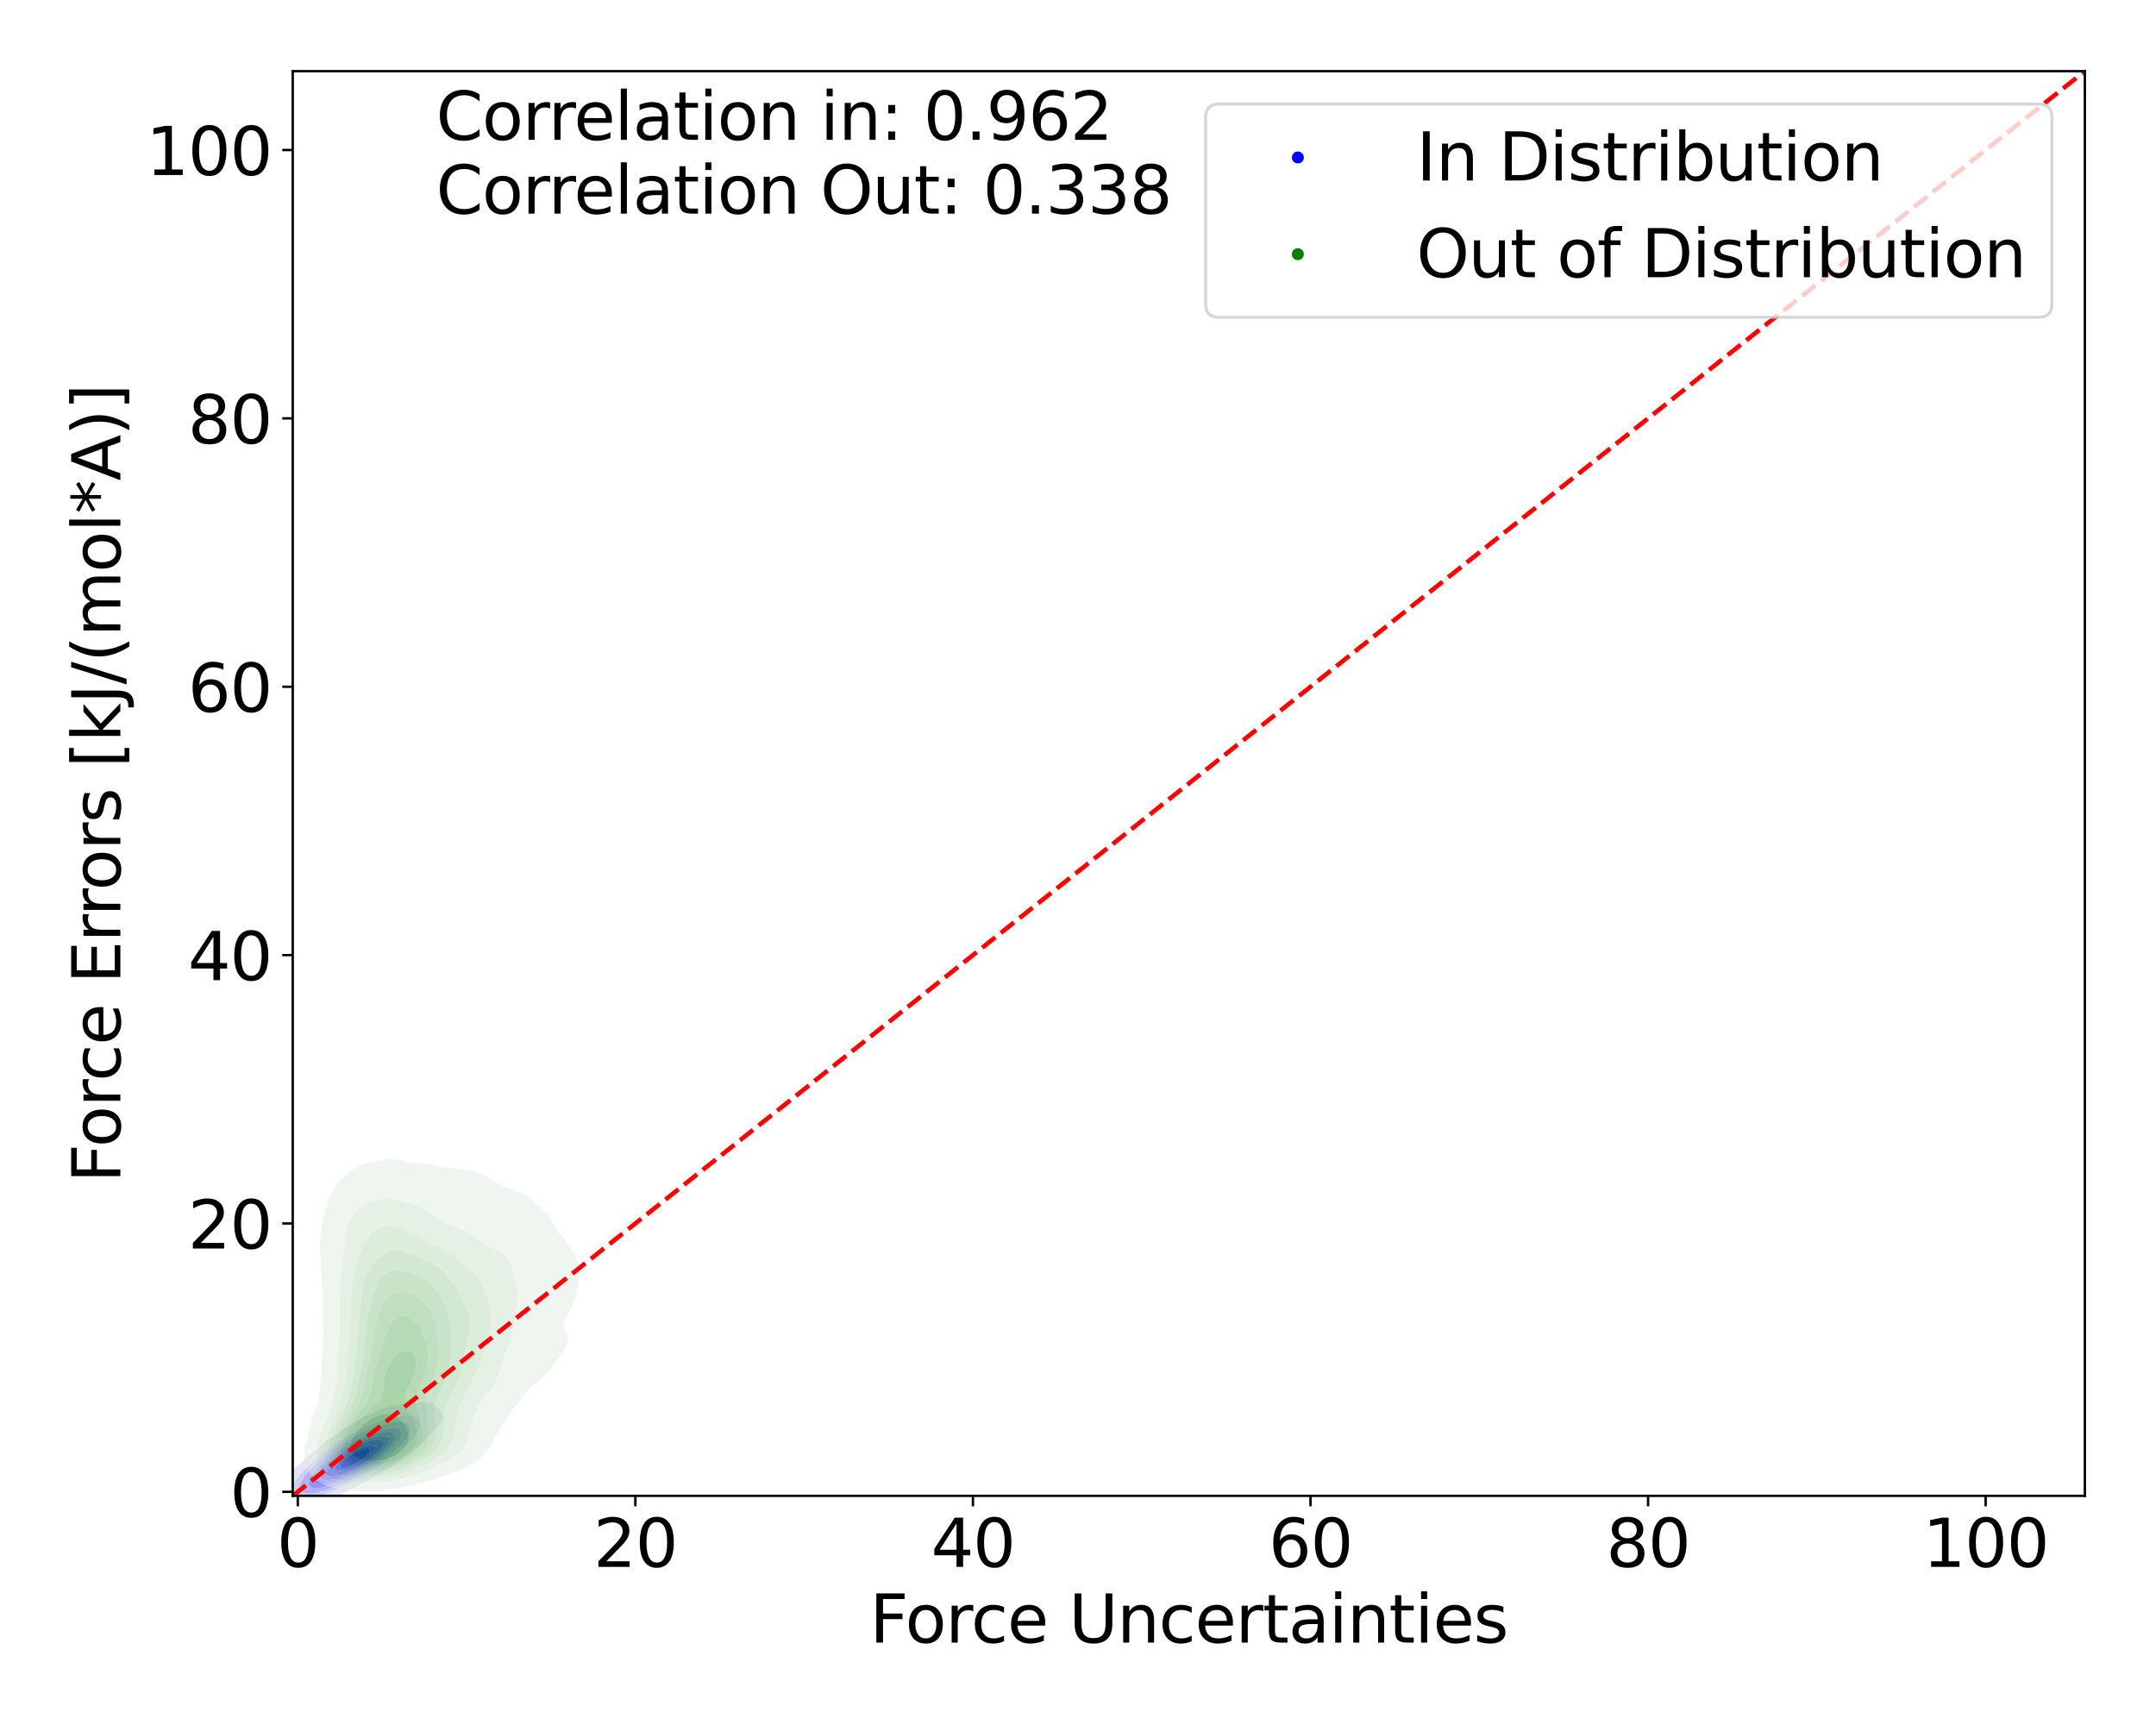 <?xml version="1.0" encoding="utf-8" standalone="no"?>
<!DOCTYPE svg PUBLIC "-//W3C//DTD SVG 1.1//EN"
  "http://www.w3.org/Graphics/SVG/1.1/DTD/svg11.dtd">
<svg xmlns:xlink="http://www.w3.org/1999/xlink" width="720pt" height="576pt" viewBox="0 0 720 576" xmlns="http://www.w3.org/2000/svg" version="1.1">
 <defs>
  <style type="text/css">*{stroke-linejoin: round; stroke-linecap: butt}</style>
 </defs>
 <g id="figure_1">
  <g id="patch_1">
   <path d="M 0 576 
L 720 576 
L 720 0 
L 0 0 
z
" style="fill: #ffffff"/>
  </g>
  <g id="axes_1">
   <g id="patch_2">
    <path d="M 97.76 499.48 
L 696.24 499.48 
L 696.24 23.76 
L 97.76 23.76 
z
" style="fill: #ffffff"/>
   </g>
   <g id="QuadContourSet_1">
    <path d="M 93.05 504.672 
L 95.372 504.831 
L 97.694 504.586 
L 100.016 504.056 
L 100.604 503.867 
L 102.338 503.51 
L 104.66 502.794 
L 105.578 502.398 
L 106.982 501.987 
L 109.304 500.93 
L 109.304 500.93 
L 111.625 500.06 
L 112.777 499.461 
L 113.947 498.984 
L 115.798 497.993 
L 116.269 497.784 
L 118.555 496.524 
L 118.591 496.507 
L 120.913 495.368 
L 121.468 495.056 
L 123.235 494.14 
L 124.188 493.587 
L 125.557 492.822 
L 126.73 492.119 
L 127.879 491.426 
L 129.131 490.65 
L 130.201 489.955 
L 131.406 489.182 
L 132.522 488.401 
L 133.558 487.713 
L 134.844 486.747 
L 135.574 486.245 
L 137.166 484.961 
L 137.425 484.776 
L 139.257 483.308 
L 139.488 483.069 
L 141.005 481.839 
L 141.81 480.921 
L 142.442 480.371 
L 143.84 478.902 
L 144.132 478.525 
L 145.311 477.434 
L 146.378 475.965 
L 146.454 475.83 
L 147.552 474.497 
L 148.097 473.028 
L 147.51 471.559 
L 146.454 470.538 
L 146.099 470.091 
L 144.307 468.622 
L 144.132 468.528 
L 141.81 468.089 
L 139.488 468.268 
L 137.177 468.622 
L 137.166 468.624 
L 134.844 468.82 
L 132.522 469.075 
L 130.201 469.559 
L 128.681 470.091 
L 127.879 470.297 
L 125.557 471.219 
L 124.894 471.559 
L 123.235 472.278 
L 121.864 473.028 
L 120.913 473.488 
L 119.176 474.497 
L 118.591 474.811 
L 116.709 475.965 
L 116.269 476.227 
L 114.399 477.434 
L 113.947 477.731 
L 112.214 478.902 
L 111.625 479.328 
L 110.147 480.371 
L 109.304 481.04 
L 108.214 481.839 
L 106.982 482.907 
L 106.454 483.308 
L 104.779 484.776 
L 104.66 484.884 
L 102.907 486.245 
L 102.338 486.799 
L 101.182 487.713 
L 100.016 488.93 
L 99.703 489.182 
L 98.08 490.65 
L 97.694 491.09 
L 96.484 492.119 
L 95.372 493.475 
L 95.242 493.587 
L 93.764 495.056 
L 93.05 496.117 
L 92.641 496.524 
L 91.574 497.993 
L 90.915 499.461 
L 90.728 500.318 
L 90.512 500.93 
L 90.563 502.398 
L 90.728 502.763 
L 91.384 503.867 
z
M 97.26 499.461 
L 97.025 497.993 
L 97.415 496.524 
L 97.694 496.057 
L 98.123 495.056 
L 99.092 493.587 
L 100.016 492.61 
L 100.374 492.119 
L 101.741 490.65 
L 102.338 490.133 
L 103.244 489.182 
L 104.66 488.007 
L 104.968 487.713 
L 106.741 486.245 
L 106.982 486.059 
L 108.518 484.776 
L 109.304 484.194 
L 110.466 483.308 
L 111.625 482.485 
L 112.561 481.839 
L 113.947 480.904 
L 114.808 480.371 
L 116.269 479.443 
L 117.251 478.902 
L 118.591 478.109 
L 119.991 477.434 
L 120.913 476.932 
L 123.235 475.966 
L 123.237 475.965 
L 125.557 474.975 
L 127.206 474.497 
L 127.879 474.246 
L 130.201 473.565 
L 132.522 473.095 
L 132.987 473.028 
L 134.844 472.659 
L 137.166 472.66 
L 138.246 473.028 
L 139.488 473.892 
L 139.969 474.497 
L 140.246 475.965 
L 139.869 477.434 
L 139.488 478.032 
L 139.102 478.902 
L 137.979 480.371 
L 137.166 481.113 
L 136.551 481.839 
L 134.844 483.308 
L 134.844 483.308 
L 133.248 484.776 
L 132.522 485.302 
L 131.405 486.245 
L 130.201 487.086 
L 129.388 487.713 
L 127.879 488.729 
L 127.238 489.182 
L 125.557 490.271 
L 124.97 490.65 
L 123.235 491.733 
L 122.581 492.119 
L 120.913 493.12 
L 120.043 493.587 
L 118.591 494.424 
L 117.299 495.056 
L 116.269 495.624 
L 114.24 496.524 
L 113.947 496.679 
L 111.625 497.714 
L 110.803 497.993 
L 109.304 498.641 
L 106.982 499.36 
L 106.559 499.461 
L 104.66 500.082 
L 102.338 500.545 
L 100.016 500.715 
L 97.694 499.935 
z
" clip-path="url(#p1f6ca7425f)" style="fill: #e4e4f3"/>
    <path d="M 97.694 499.935 
L 100.016 500.715 
L 102.338 500.545 
L 104.66 500.082 
L 106.559 499.461 
L 106.982 499.36 
L 109.304 498.641 
L 110.803 497.993 
L 111.625 497.714 
L 113.947 496.679 
L 114.24 496.524 
L 116.269 495.624 
L 117.299 495.056 
L 118.591 494.424 
L 120.043 493.587 
L 120.913 493.12 
L 122.581 492.119 
L 123.235 491.733 
L 124.97 490.65 
L 125.557 490.271 
L 127.238 489.182 
L 127.879 488.729 
L 129.388 487.713 
L 130.201 487.086 
L 131.405 486.245 
L 132.522 485.302 
L 133.248 484.776 
L 134.844 483.308 
L 134.844 483.308 
L 136.551 481.839 
L 137.166 481.113 
L 137.979 480.371 
L 139.102 478.902 
L 139.488 478.032 
L 139.869 477.434 
L 140.246 475.965 
L 139.969 474.497 
L 139.488 473.892 
L 138.246 473.028 
L 137.166 472.66 
L 134.844 472.659 
L 132.987 473.028 
L 132.522 473.095 
L 130.201 473.565 
L 127.879 474.246 
L 127.206 474.497 
L 125.557 474.975 
L 123.237 475.965 
L 123.235 475.966 
L 120.913 476.932 
L 119.991 477.434 
L 118.591 478.109 
L 117.251 478.902 
L 116.269 479.443 
L 114.808 480.371 
L 113.947 480.904 
L 112.561 481.839 
L 111.625 482.485 
L 110.466 483.308 
L 109.304 484.194 
L 108.518 484.776 
L 106.982 486.059 
L 106.741 486.245 
L 104.968 487.713 
L 104.66 488.007 
L 103.244 489.182 
L 102.338 490.133 
L 101.741 490.65 
L 100.374 492.119 
L 100.016 492.61 
L 99.092 493.587 
L 98.123 495.056 
L 97.694 496.057 
L 97.415 496.524 
L 97.025 497.993 
L 97.26 499.461 
z
M 100.42 497.993 
L 100.071 496.524 
L 100.454 495.056 
L 101.201 493.587 
L 102.338 492.137 
L 102.349 492.119 
L 103.559 490.65 
L 104.66 489.637 
L 105.084 489.182 
L 106.746 487.713 
L 106.982 487.526 
L 108.464 486.245 
L 109.304 485.613 
L 110.378 484.776 
L 111.625 483.889 
L 112.459 483.308 
L 113.947 482.312 
L 114.71 481.839 
L 116.269 480.866 
L 117.173 480.371 
L 118.591 479.551 
L 119.948 478.902 
L 120.913 478.391 
L 123.235 477.434 
L 123.235 477.434 
L 125.557 476.473 
L 127.286 475.965 
L 127.879 475.75 
L 130.201 475.103 
L 132.522 474.707 
L 134.844 474.752 
L 136.809 475.965 
L 137.074 477.434 
L 136.649 478.902 
L 135.814 480.371 
L 134.844 481.465 
L 134.587 481.839 
L 133.18 483.308 
L 132.522 483.841 
L 131.544 484.776 
L 130.201 485.806 
L 129.688 486.245 
L 127.879 487.553 
L 127.671 487.713 
L 125.557 489.154 
L 125.517 489.182 
L 123.235 490.646 
L 123.228 490.65 
L 120.913 492.047 
L 120.782 492.119 
L 118.591 493.359 
L 118.122 493.587 
L 116.269 494.57 
L 115.146 495.056 
L 113.947 495.651 
L 111.668 496.524 
L 111.625 496.544 
L 109.304 497.456 
L 107.38 497.993 
L 106.982 498.136 
L 104.66 498.677 
L 102.338 498.797 
z
" clip-path="url(#p1f6ca7425f)" style="fill: #cdcdf5"/>
    <path d="M 102.338 498.797 
L 104.66 498.677 
L 106.982 498.136 
L 107.38 497.993 
L 109.304 497.456 
L 111.625 496.544 
L 111.668 496.524 
L 113.947 495.651 
L 115.146 495.056 
L 116.269 494.57 
L 118.122 493.587 
L 118.591 493.359 
L 120.782 492.119 
L 120.913 492.047 
L 123.228 490.65 
L 123.235 490.646 
L 125.517 489.182 
L 125.557 489.154 
L 127.671 487.713 
L 127.879 487.553 
L 129.688 486.245 
L 130.201 485.806 
L 131.544 484.776 
L 132.522 483.841 
L 133.18 483.308 
L 134.587 481.839 
L 134.844 481.465 
L 135.814 480.371 
L 136.649 478.902 
L 137.074 477.434 
L 136.809 475.965 
L 134.844 474.752 
L 132.522 474.707 
L 130.201 475.103 
L 127.879 475.75 
L 127.286 475.965 
L 125.557 476.473 
L 123.235 477.434 
L 123.235 477.434 
L 120.913 478.391 
L 119.948 478.902 
L 118.591 479.551 
L 117.173 480.371 
L 116.269 480.866 
L 114.71 481.839 
L 113.947 482.312 
L 112.459 483.308 
L 111.625 483.889 
L 110.378 484.776 
L 109.304 485.613 
L 108.464 486.245 
L 106.982 487.526 
L 106.746 487.713 
L 105.084 489.182 
L 104.66 489.637 
L 103.559 490.65 
L 102.349 492.119 
L 102.338 492.137 
L 101.201 493.587 
L 100.454 495.056 
L 100.071 496.524 
L 100.42 497.993 
z
M 103.777 496.524 
L 103.077 495.056 
L 103.488 493.587 
L 104.381 492.119 
L 104.66 491.804 
L 105.517 490.65 
L 106.982 489.182 
L 106.982 489.182 
L 108.528 487.713 
L 109.304 487.097 
L 110.323 486.245 
L 111.625 485.286 
L 112.32 484.776 
L 113.947 483.671 
L 114.513 483.308 
L 116.269 482.212 
L 116.938 481.839 
L 118.591 480.898 
L 119.685 480.371 
L 120.913 479.736 
L 122.935 478.902 
L 123.235 478.763 
L 125.557 477.875 
L 127.115 477.434 
L 127.879 477.175 
L 130.201 476.73 
L 132.522 476.863 
L 133.532 477.434 
L 134.042 478.902 
L 133.555 480.371 
L 132.522 481.808 
L 132.504 481.839 
L 131.3 483.308 
L 130.201 484.296 
L 129.738 484.776 
L 127.943 486.245 
L 127.879 486.291 
L 126.027 487.713 
L 125.557 488.034 
L 123.886 489.182 
L 123.235 489.599 
L 121.522 490.65 
L 120.913 491.018 
L 118.899 492.119 
L 118.591 492.293 
L 116.269 493.457 
L 115.967 493.587 
L 113.947 494.542 
L 112.571 495.056 
L 111.625 495.464 
L 109.304 496.218 
L 107.934 496.524 
L 106.982 496.788 
L 104.66 496.872 
z
" clip-path="url(#p1f6ca7425f)" style="fill: #b1b1f6"/>
    <path d="M 104.66 496.872 
L 106.982 496.788 
L 107.934 496.524 
L 109.304 496.218 
L 111.625 495.464 
L 112.571 495.056 
L 113.947 494.542 
L 115.967 493.587 
L 116.269 493.457 
L 118.591 492.293 
L 118.899 492.119 
L 120.913 491.018 
L 121.522 490.65 
L 123.235 489.599 
L 123.886 489.182 
L 125.557 488.034 
L 126.027 487.713 
L 127.879 486.291 
L 127.943 486.245 
L 129.738 484.776 
L 130.201 484.296 
L 131.3 483.308 
L 132.504 481.839 
L 132.522 481.808 
L 133.555 480.371 
L 134.042 478.902 
L 133.532 477.434 
L 132.522 476.863 
L 130.201 476.73 
L 127.879 477.175 
L 127.115 477.434 
L 125.557 477.875 
L 123.235 478.763 
L 122.935 478.902 
L 120.913 479.736 
L 119.685 480.371 
L 118.591 480.898 
L 116.938 481.839 
L 116.269 482.212 
L 114.513 483.308 
L 113.947 483.671 
L 112.32 484.776 
L 111.625 485.286 
L 110.323 486.245 
L 109.304 487.097 
L 108.528 487.713 
L 106.982 489.182 
L 106.982 489.182 
L 105.517 490.65 
L 104.66 491.804 
L 104.381 492.119 
L 103.488 493.587 
L 103.077 495.056 
L 103.777 496.524 
z
M 105.398 495.056 
L 105.158 493.587 
L 105.795 492.119 
L 106.88 490.65 
L 106.982 490.548 
L 108.185 489.182 
L 109.304 488.181 
L 109.79 487.713 
L 111.625 486.245 
L 111.625 486.245 
L 113.626 484.776 
L 113.947 484.558 
L 115.897 483.308 
L 116.269 483.075 
L 118.486 481.839 
L 118.591 481.779 
L 120.913 480.613 
L 121.501 480.371 
L 123.235 479.596 
L 125.255 478.902 
L 125.557 478.784 
L 127.879 478.192 
L 130.201 478.081 
L 131.812 478.902 
L 131.93 480.371 
L 131.203 481.839 
L 130.201 483.007 
L 129.98 483.308 
L 128.55 484.776 
L 127.879 485.322 
L 126.842 486.245 
L 125.557 487.196 
L 124.883 487.713 
L 123.235 488.826 
L 122.699 489.182 
L 120.913 490.284 
L 120.275 490.65 
L 118.591 491.601 
L 117.551 492.119 
L 116.269 492.781 
L 114.398 493.587 
L 113.947 493.8 
L 111.625 494.679 
L 110.269 495.056 
L 109.304 495.372 
L 106.982 495.631 
z
" clip-path="url(#p1f6ca7425f)" style="fill: #9595f7"/>
    <path d="M 106.982 495.631 
L 109.304 495.372 
L 110.269 495.056 
L 111.625 494.679 
L 113.947 493.8 
L 114.398 493.587 
L 116.269 492.781 
L 117.551 492.119 
L 118.591 491.601 
L 120.275 490.65 
L 120.913 490.284 
L 122.699 489.182 
L 123.235 488.826 
L 124.883 487.713 
L 125.557 487.196 
L 126.842 486.245 
L 127.879 485.322 
L 128.55 484.776 
L 129.98 483.308 
L 130.201 483.007 
L 131.203 481.839 
L 131.93 480.371 
L 131.812 478.902 
L 130.201 478.081 
L 127.879 478.192 
L 125.557 478.784 
L 125.255 478.902 
L 123.235 479.596 
L 121.501 480.371 
L 120.913 480.613 
L 118.591 481.779 
L 118.486 481.839 
L 116.269 483.075 
L 115.897 483.308 
L 113.947 484.558 
L 113.626 484.776 
L 111.625 486.245 
L 111.625 486.245 
L 109.79 487.713 
L 109.304 488.181 
L 108.185 489.182 
L 106.982 490.548 
L 106.88 490.65 
L 105.795 492.119 
L 105.158 493.587 
L 105.398 495.056 
z
M 106.941 493.587 
L 106.982 493.419 
L 107.26 492.119 
L 108.15 490.65 
L 109.304 489.348 
L 109.44 489.182 
L 110.97 487.713 
L 111.625 487.189 
L 112.785 486.245 
L 113.947 485.412 
L 114.87 484.776 
L 116.269 483.88 
L 117.251 483.308 
L 118.591 482.543 
L 120.022 481.839 
L 120.913 481.388 
L 123.235 480.432 
L 123.446 480.371 
L 125.557 479.683 
L 127.879 479.329 
L 130.201 480.371 
L 129.795 481.839 
L 128.809 483.308 
L 127.879 484.235 
L 127.387 484.776 
L 125.699 486.245 
L 125.557 486.35 
L 123.779 487.713 
L 123.235 488.08 
L 121.573 489.182 
L 120.913 489.589 
L 119.064 490.65 
L 118.591 490.917 
L 116.269 492.074 
L 116.162 492.119 
L 113.947 493.094 
L 112.504 493.587 
L 111.625 493.922 
L 109.304 494.367 
L 106.982 493.647 
z
" clip-path="url(#p1f6ca7425f)" style="fill: #7b7bf9"/>
    <path d="M 106.982 493.647 
L 109.304 494.367 
L 111.625 493.922 
L 112.504 493.587 
L 113.947 493.094 
L 116.162 492.119 
L 116.269 492.074 
L 118.591 490.917 
L 119.064 490.65 
L 120.913 489.589 
L 121.573 489.182 
L 123.235 488.08 
L 123.779 487.713 
L 125.557 486.35 
L 125.699 486.245 
L 127.387 484.776 
L 127.879 484.235 
L 128.809 483.308 
L 129.795 481.839 
L 130.201 480.371 
L 127.879 479.329 
L 125.557 479.683 
L 123.446 480.371 
L 123.235 480.432 
L 120.913 481.388 
L 120.022 481.839 
L 118.591 482.543 
L 117.251 483.308 
L 116.269 483.88 
L 114.87 484.776 
L 113.947 485.412 
L 112.785 486.245 
L 111.625 487.189 
L 110.97 487.713 
L 109.44 489.182 
L 109.304 489.348 
L 108.15 490.65 
L 107.26 492.119 
L 106.982 493.419 
L 106.941 493.587 
z
M 108.838 492.119 
L 109.304 490.98 
L 109.431 490.65 
L 110.604 489.182 
L 111.625 488.208 
L 112.134 487.713 
L 113.947 486.245 
L 113.947 486.245 
L 116.076 484.776 
L 116.269 484.652 
L 118.574 483.308 
L 118.591 483.298 
L 120.913 482.159 
L 121.744 481.839 
L 123.235 481.235 
L 125.557 480.642 
L 127.879 481.026 
L 128.282 481.839 
L 127.879 482.663 
L 127.586 483.308 
L 126.324 484.776 
L 125.557 485.439 
L 124.663 486.245 
L 123.235 487.322 
L 122.707 487.713 
L 120.913 488.898 
L 120.45 489.182 
L 118.591 490.256 
L 117.813 490.65 
L 116.269 491.43 
L 114.619 492.119 
L 113.947 492.414 
L 111.625 493.05 
L 109.304 492.886 
z
" clip-path="url(#p1f6ca7425f)" style="fill: #6060fa"/>
    <path d="M 109.304 492.886 
L 111.625 493.05 
L 113.947 492.414 
L 114.619 492.119 
L 116.269 491.43 
L 117.813 490.65 
L 118.591 490.256 
L 120.45 489.182 
L 120.913 488.898 
L 122.707 487.713 
L 123.235 487.322 
L 124.663 486.245 
L 125.557 485.439 
L 126.324 484.776 
L 127.586 483.308 
L 127.879 482.663 
L 128.282 481.839 
L 127.879 481.026 
L 125.557 480.642 
L 123.235 481.235 
L 121.744 481.839 
L 120.913 482.159 
L 118.591 483.298 
L 118.574 483.308 
L 116.269 484.652 
L 116.076 484.776 
L 113.947 486.245 
L 113.947 486.245 
L 112.134 487.713 
L 111.625 488.208 
L 110.604 489.182 
L 109.431 490.65 
L 109.304 490.98 
L 108.838 492.119 
z
M 111.512 490.65 
L 111.625 490.463 
L 112.412 489.182 
L 113.73 487.713 
L 113.947 487.537 
L 115.607 486.245 
L 116.269 485.789 
L 117.897 484.776 
L 118.591 484.371 
L 120.748 483.308 
L 120.913 483.227 
L 123.235 482.56 
L 125.557 483.16 
L 125.617 483.308 
L 125.557 483.395 
L 124.611 484.776 
L 123.235 486.245 
L 123.235 486.245 
L 121.256 487.713 
L 120.913 487.94 
L 118.887 489.182 
L 118.591 489.353 
L 116.269 490.473 
L 115.733 490.65 
L 113.947 491.229 
L 111.625 490.87 
z
" clip-path="url(#p1f6ca7425f)" style="fill: #4040fc"/>
    <path d="M 111.625 490.87 
L 113.947 491.229 
L 115.733 490.65 
L 116.269 490.473 
L 118.591 489.353 
L 118.887 489.182 
L 120.913 487.94 
L 121.256 487.713 
L 123.235 486.245 
L 123.235 486.245 
L 124.611 484.776 
L 125.557 483.395 
L 125.617 483.308 
L 125.557 483.16 
L 123.235 482.56 
L 120.913 483.227 
L 120.748 483.308 
L 118.591 484.371 
L 117.897 484.776 
L 116.269 485.789 
L 115.607 486.245 
L 113.947 487.537 
L 113.73 487.713 
L 112.412 489.182 
L 111.625 490.463 
L 111.512 490.65 
z
M 113.421 489.182 
L 113.947 488.563 
L 114.737 487.713 
L 116.269 486.404 
L 116.491 486.245 
L 118.591 484.949 
L 118.966 484.776 
L 120.913 483.942 
L 123.235 483.308 
L 123.674 484.776 
L 123.235 485.245 
L 122.241 486.245 
L 120.913 487.309 
L 120.338 487.713 
L 118.591 488.767 
L 117.742 489.182 
L 116.269 489.843 
L 113.947 490.488 
z
" clip-path="url(#p1f6ca7425f)" style="fill: #2525fd"/>
    <path d="M 113.947 490.488 
L 116.269 489.843 
L 117.742 489.182 
L 118.591 488.767 
L 120.338 487.713 
L 120.913 487.309 
L 122.241 486.245 
L 123.235 485.245 
L 123.674 484.776 
L 123.235 483.308 
L 120.913 483.942 
L 118.966 484.776 
L 118.591 484.949 
L 116.491 486.245 
L 116.269 486.404 
L 114.737 487.713 
L 113.947 488.563 
L 113.421 489.182 
z
" clip-path="url(#p1f6ca7425f)" style="fill: #0e0efe"/>
   </g>
   <g id="QuadContourSet_2">
    <path d="M 112.173 496.982 
L 115.285 497.553 
L 118.398 497.816 
L 121.511 497.942 
L 124.624 497.955 
L 127.737 497.775 
L 130.85 497.319 
L 133.059 496.808 
L 133.963 496.676 
L 137.076 496.09 
L 140.188 495.269 
L 141.136 495.011 
L 143.301 494.561 
L 146.414 493.646 
L 147.599 493.213 
L 149.527 492.581 
L 152.486 491.415 
L 152.64 491.354 
L 155.753 490.053 
L 156.579 489.617 
L 158.866 488.168 
L 159.376 487.82 
L 161.403 486.022 
L 161.978 485.254 
L 162.956 484.224 
L 164.11 482.426 
L 164.893 480.629 
L 165.091 480.102 
L 165.853 478.831 
L 166.898 477.033 
L 167.927 475.235 
L 168.204 474.772 
L 169.297 473.438 
L 170.613 471.64 
L 171.317 470.496 
L 171.879 469.842 
L 173.301 468.044 
L 174.43 466.258 
L 174.441 466.247 
L 176.248 464.449 
L 177.543 462.974 
L 177.955 462.651 
L 180.188 460.853 
L 180.656 460.404 
L 182.045 459.056 
L 183.769 457.258 
L 183.769 457.258 
L 185.033 455.46 
L 186.414 453.662 
L 186.881 453.036 
L 187.637 451.865 
L 188.688 450.067 
L 189.551 448.269 
L 189.721 446.471 
L 188.884 444.674 
L 188.216 442.876 
L 188.482 441.078 
L 189.324 439.28 
L 189.994 438.07 
L 190.285 437.483 
L 191.223 435.685 
L 191.959 433.887 
L 192.454 432.089 
L 192.79 430.292 
L 193.056 428.494 
L 193.107 428.08 
L 193.292 426.696 
L 193.409 424.898 
L 193.338 423.101 
L 193.107 421.825 
L 192.978 421.303 
L 192.182 419.505 
L 191.181 417.707 
L 190.129 415.91 
L 189.994 415.686 
L 188.747 414.112 
L 187.099 412.314 
L 186.881 412.061 
L 185.819 410.517 
L 184.811 408.719 
L 183.966 406.921 
L 183.769 406.553 
L 182.804 405.123 
L 180.656 403.675 
L 180.349 403.326 
L 178.575 401.528 
L 177.543 400.572 
L 176.527 399.73 
L 174.43 398.577 
L 172.778 397.932 
L 171.317 397.399 
L 168.204 396.175 
L 168.121 396.135 
L 165.091 394.447 
L 164.896 394.337 
L 161.978 392.586 
L 161.873 392.539 
L 158.866 391.228 
L 156.715 390.741 
L 155.753 390.524 
L 152.64 390.235 
L 149.527 390.071 
L 146.414 389.511 
L 144.434 388.944 
L 143.301 388.585 
L 140.188 388.39 
L 137.076 388.472 
L 133.963 387.503 
L 131.914 387.146 
L 130.85 386.938 
L 129.541 387.146 
L 127.737 387.389 
L 124.624 387.836 
L 121.511 388.643 
L 120.877 388.944 
L 118.398 390.098 
L 117.554 390.741 
L 115.302 392.539 
L 115.285 392.552 
L 113.582 394.337 
L 112.173 396.129 
L 112.168 396.135 
L 110.946 397.932 
L 110.053 399.73 
L 109.392 401.528 
L 109.06 402.664 
L 108.82 403.326 
L 108.291 405.123 
L 107.88 406.921 
L 107.545 408.719 
L 107.268 410.517 
L 107.05 412.314 
L 106.904 414.112 
L 106.843 415.91 
L 106.868 417.707 
L 106.96 419.505 
L 107.091 421.303 
L 107.23 423.101 
L 107.35 424.898 
L 107.439 426.696 
L 107.502 428.494 
L 107.559 430.292 
L 107.63 432.089 
L 107.718 433.887 
L 107.809 435.685 
L 107.88 437.483 
L 107.926 439.28 
L 107.964 441.078 
L 108.008 442.876 
L 108.045 444.674 
L 108.035 446.471 
L 107.95 448.269 
L 107.811 450.067 
L 107.661 451.865 
L 107.535 453.662 
L 107.435 455.46 
L 107.344 457.258 
L 107.237 459.056 
L 107.101 460.853 
L 106.929 462.651 
L 106.717 464.449 
L 106.46 466.247 
L 106.159 468.044 
L 105.947 469.13 
L 105.686 469.842 
L 104.956 471.64 
L 104.283 473.438 
L 103.72 475.235 
L 103.283 477.033 
L 102.958 478.831 
L 102.834 479.674 
L 102.536 480.629 
L 102.085 482.426 
L 101.795 484.224 
L 101.698 486.022 
L 101.856 487.82 
L 102.39 489.617 
L 102.834 490.41 
L 103.178 491.415 
L 104.384 493.213 
L 105.947 494.472 
L 106.77 495.011 
L 109.06 496.173 
L 111.598 496.808 
z
M 123.16 495.011 
L 121.511 494.996 
L 118.398 494.837 
L 115.285 494.471 
L 112.173 493.658 
L 111.163 493.213 
L 109.06 492.057 
L 108.242 491.415 
L 106.799 489.617 
L 106.157 487.82 
L 105.947 486.167 
L 105.918 486.022 
L 105.947 484.364 
L 105.948 484.224 
L 106.138 482.426 
L 106.472 480.629 
L 106.943 478.831 
L 107.553 477.033 
L 108.299 475.235 
L 109.06 473.625 
L 109.12 473.438 
L 109.66 471.64 
L 110.207 469.842 
L 110.749 468.044 
L 111.268 466.247 
L 111.749 464.449 
L 112.17 462.651 
L 112.173 462.639 
L 112.385 460.853 
L 112.548 459.056 
L 112.668 457.258 
L 112.76 455.46 
L 112.842 453.662 
L 112.936 451.865 
L 113.05 450.067 
L 113.178 448.269 
L 113.302 446.471 
L 113.399 444.674 
L 113.457 442.876 
L 113.479 441.078 
L 113.48 439.28 
L 113.477 437.483 
L 113.479 435.685 
L 113.494 433.887 
L 113.534 432.089 
L 113.608 430.292 
L 113.722 428.494 
L 113.877 426.696 
L 114.068 424.898 
L 114.29 423.101 
L 114.528 421.303 
L 114.763 419.505 
L 114.971 417.707 
L 115.14 415.91 
L 115.285 414.112 
L 115.285 414.112 
L 115.453 412.314 
L 115.753 410.517 
L 116.266 408.719 
L 117.051 406.921 
L 118.161 405.123 
L 118.398 404.81 
L 120.05 403.326 
L 121.511 402.335 
L 123.232 401.528 
L 124.624 400.974 
L 127.737 400.171 
L 130.85 400.261 
L 133.963 401.178 
L 135.356 401.528 
L 137.076 401.973 
L 140.188 402.999 
L 140.773 403.326 
L 143.301 404.982 
L 143.502 405.123 
L 145.869 406.921 
L 146.414 407.332 
L 148.958 408.719 
L 149.527 408.975 
L 152.64 409.895 
L 154.266 410.517 
L 155.753 411.169 
L 157.583 412.314 
L 158.866 413.279 
L 160.02 414.112 
L 161.978 415.649 
L 162.384 415.91 
L 165.091 417.269 
L 166.194 417.707 
L 168.204 418.58 
L 169.257 419.505 
L 170.441 421.303 
L 171.022 423.101 
L 171.317 424.681 
L 171.36 424.898 
L 171.714 426.696 
L 172.138 428.494 
L 172.573 430.292 
L 172.865 432.089 
L 172.908 433.887 
L 172.731 435.685 
L 172.458 437.483 
L 172.202 439.28 
L 171.969 441.078 
L 171.677 442.876 
L 171.317 444.342 
L 171.258 444.674 
L 170.783 446.471 
L 170.169 448.269 
L 169.454 450.067 
L 168.691 451.865 
L 168.204 453.081 
L 168.049 453.662 
L 167.602 455.46 
L 167.106 457.258 
L 166.482 459.056 
L 165.66 460.853 
L 165.091 461.83 
L 164.642 462.651 
L 163.368 464.449 
L 161.978 466.129 
L 161.898 466.247 
L 160.7 468.044 
L 159.593 469.842 
L 158.866 471.218 
L 158.696 471.64 
L 158.103 473.438 
L 157.62 475.235 
L 157.198 477.033 
L 156.754 478.831 
L 156.16 480.629 
L 155.753 481.445 
L 155.352 482.426 
L 154.124 484.224 
L 152.64 485.543 
L 152.145 486.022 
L 149.527 487.734 
L 149.406 487.82 
L 146.414 489.438 
L 146.067 489.617 
L 143.301 490.842 
L 141.713 491.415 
L 140.188 491.963 
L 137.076 492.919 
L 135.916 493.213 
L 133.963 493.795 
L 130.85 494.48 
L 127.737 494.877 
L 124.912 495.011 
L 124.624 495.032 
z
" clip-path="url(#p1f6ca7425f)" style="fill: #e1eee1; fill-opacity: 0.5"/>
    <path d="M 124.624 495.032 
L 124.912 495.011 
L 127.737 494.877 
L 130.85 494.48 
L 133.963 493.795 
L 135.916 493.213 
L 137.076 492.919 
L 140.188 491.963 
L 141.713 491.415 
L 143.301 490.842 
L 146.067 489.617 
L 146.414 489.438 
L 149.406 487.82 
L 149.527 487.734 
L 152.145 486.022 
L 152.64 485.543 
L 154.124 484.224 
L 155.352 482.426 
L 155.753 481.445 
L 156.16 480.629 
L 156.754 478.831 
L 157.198 477.033 
L 157.62 475.235 
L 158.103 473.438 
L 158.696 471.64 
L 158.866 471.218 
L 159.593 469.842 
L 160.7 468.044 
L 161.898 466.247 
L 161.978 466.129 
L 163.368 464.449 
L 164.642 462.651 
L 165.091 461.83 
L 165.66 460.853 
L 166.482 459.056 
L 167.106 457.258 
L 167.602 455.46 
L 168.049 453.662 
L 168.204 453.081 
L 168.691 451.865 
L 169.454 450.067 
L 170.169 448.269 
L 170.783 446.471 
L 171.258 444.674 
L 171.317 444.342 
L 171.677 442.876 
L 171.969 441.078 
L 172.202 439.28 
L 172.458 437.483 
L 172.731 435.685 
L 172.908 433.887 
L 172.865 432.089 
L 172.573 430.292 
L 172.138 428.494 
L 171.714 426.696 
L 171.36 424.898 
L 171.317 424.681 
L 171.022 423.101 
L 170.441 421.303 
L 169.257 419.505 
L 168.204 418.58 
L 166.194 417.707 
L 165.091 417.269 
L 162.384 415.91 
L 161.978 415.649 
L 160.02 414.112 
L 158.866 413.279 
L 157.583 412.314 
L 155.753 411.169 
L 154.266 410.517 
L 152.64 409.895 
L 149.527 408.975 
L 148.958 408.719 
L 146.414 407.332 
L 145.869 406.921 
L 143.502 405.123 
L 143.301 404.982 
L 140.773 403.326 
L 140.188 402.999 
L 137.076 401.973 
L 135.356 401.528 
L 133.963 401.178 
L 130.85 400.261 
L 127.737 400.171 
L 124.624 400.974 
L 123.232 401.528 
L 121.511 402.335 
L 120.05 403.326 
L 118.398 404.81 
L 118.161 405.123 
L 117.051 406.921 
L 116.266 408.719 
L 115.753 410.517 
L 115.453 412.314 
L 115.285 414.112 
L 115.285 414.112 
L 115.14 415.91 
L 114.971 417.707 
L 114.763 419.505 
L 114.528 421.303 
L 114.29 423.101 
L 114.068 424.898 
L 113.877 426.696 
L 113.722 428.494 
L 113.608 430.292 
L 113.534 432.089 
L 113.494 433.887 
L 113.479 435.685 
L 113.477 437.483 
L 113.48 439.28 
L 113.479 441.078 
L 113.457 442.876 
L 113.399 444.674 
L 113.302 446.471 
L 113.178 448.269 
L 113.05 450.067 
L 112.936 451.865 
L 112.842 453.662 
L 112.76 455.46 
L 112.668 457.258 
L 112.548 459.056 
L 112.385 460.853 
L 112.173 462.639 
L 112.17 462.651 
L 111.749 464.449 
L 111.268 466.247 
L 110.749 468.044 
L 110.207 469.842 
L 109.66 471.64 
L 109.12 473.438 
L 109.06 473.625 
L 108.299 475.235 
L 107.553 477.033 
L 106.943 478.831 
L 106.472 480.629 
L 106.138 482.426 
L 105.948 484.224 
L 105.947 484.364 
L 105.918 486.022 
L 105.947 486.167 
L 106.157 487.82 
L 106.799 489.617 
L 108.242 491.415 
L 109.06 492.057 
L 111.163 493.213 
L 112.173 493.658 
L 115.285 494.471 
L 118.398 494.837 
L 121.511 494.996 
L 123.16 495.011 
z
M 119.176 493.213 
L 118.398 493.153 
L 115.285 492.627 
L 112.173 491.445 
L 112.119 491.415 
L 109.753 489.617 
L 109.06 488.519 
L 108.629 487.82 
L 108.106 486.022 
L 108.04 484.224 
L 108.301 482.426 
L 108.839 480.629 
L 109.06 480.085 
L 109.431 478.831 
L 110.075 477.033 
L 110.821 475.235 
L 111.637 473.438 
L 112.173 472.265 
L 112.404 471.64 
L 113.017 469.842 
L 113.604 468.044 
L 114.146 466.247 
L 114.626 464.449 
L 115.041 462.651 
L 115.285 461.404 
L 115.374 460.853 
L 115.61 459.056 
L 115.805 457.258 
L 115.966 455.46 
L 116.103 453.662 
L 116.23 451.865 
L 116.355 450.067 
L 116.483 448.269 
L 116.609 446.471 
L 116.732 444.674 
L 116.848 442.876 
L 116.956 441.078 
L 117.052 439.28 
L 117.13 437.483 
L 117.188 435.685 
L 117.238 433.887 
L 117.315 432.089 
L 117.46 430.292 
L 117.702 428.494 
L 118.055 426.696 
L 118.398 425.337 
L 118.519 424.898 
L 119.059 423.101 
L 119.628 421.303 
L 120.2 419.505 
L 120.781 417.707 
L 121.419 415.91 
L 121.511 415.679 
L 122.39 414.112 
L 123.675 412.314 
L 124.624 411.25 
L 125.907 410.517 
L 127.737 409.622 
L 130.85 409.41 
L 133.963 410.014 
L 135.268 410.517 
L 137.076 411.227 
L 138.795 412.314 
L 140.188 413.202 
L 141.532 414.112 
L 143.301 415.17 
L 145.077 415.91 
L 146.414 416.428 
L 149.241 417.707 
L 149.527 417.863 
L 151.579 419.505 
L 152.64 420.527 
L 153.558 421.303 
L 155.753 423.101 
L 155.753 423.101 
L 158.054 424.898 
L 158.866 425.733 
L 159.781 426.696 
L 160.886 428.494 
L 161.624 430.292 
L 161.978 431.303 
L 162.284 432.089 
L 162.963 433.887 
L 163.512 435.685 
L 163.851 437.483 
L 163.992 439.28 
L 163.976 441.078 
L 163.824 442.876 
L 163.533 444.674 
L 163.103 446.471 
L 162.562 448.269 
L 161.978 449.998 
L 161.954 450.067 
L 161.303 451.865 
L 160.672 453.662 
L 160.038 455.46 
L 159.352 457.258 
L 158.866 458.35 
L 158.599 459.056 
L 157.784 460.853 
L 156.797 462.651 
L 155.753 464.297 
L 155.68 464.449 
L 154.785 466.247 
L 153.907 468.044 
L 153.145 469.842 
L 152.64 471.464 
L 152.595 471.64 
L 152.32 473.438 
L 152.158 475.235 
L 152.001 477.033 
L 151.733 478.831 
L 151.227 480.629 
L 150.31 482.426 
L 149.527 483.367 
L 148.937 484.224 
L 146.996 486.022 
L 146.414 486.413 
L 144.428 487.82 
L 143.301 488.422 
L 140.806 489.617 
L 140.188 489.877 
L 137.076 491.064 
L 135.966 491.415 
L 133.963 492.071 
L 130.85 492.83 
L 128.159 493.213 
L 127.737 493.29 
L 124.624 493.51 
L 121.511 493.442 
z
" clip-path="url(#p1f6ca7425f)" style="fill: #cfe5cf; fill-opacity: 0.5"/>
    <path d="M 121.511 493.442 
L 124.624 493.51 
L 127.737 493.29 
L 128.159 493.213 
L 130.85 492.83 
L 133.963 492.071 
L 135.966 491.415 
L 137.076 491.064 
L 140.188 489.877 
L 140.806 489.617 
L 143.301 488.422 
L 144.428 487.82 
L 146.414 486.413 
L 146.996 486.022 
L 148.937 484.224 
L 149.527 483.367 
L 150.31 482.426 
L 151.227 480.629 
L 151.733 478.831 
L 152.001 477.033 
L 152.158 475.235 
L 152.32 473.438 
L 152.595 471.64 
L 152.64 471.464 
L 153.145 469.842 
L 153.907 468.044 
L 154.785 466.247 
L 155.68 464.449 
L 155.753 464.297 
L 156.797 462.651 
L 157.784 460.853 
L 158.599 459.056 
L 158.866 458.35 
L 159.352 457.258 
L 160.038 455.46 
L 160.672 453.662 
L 161.303 451.865 
L 161.954 450.067 
L 161.978 449.998 
L 162.562 448.269 
L 163.103 446.471 
L 163.533 444.674 
L 163.824 442.876 
L 163.976 441.078 
L 163.992 439.28 
L 163.851 437.483 
L 163.512 435.685 
L 162.963 433.887 
L 162.284 432.089 
L 161.978 431.303 
L 161.624 430.292 
L 160.886 428.494 
L 159.781 426.696 
L 158.866 425.733 
L 158.054 424.898 
L 155.753 423.101 
L 155.753 423.101 
L 153.558 421.303 
L 152.64 420.527 
L 151.579 419.505 
L 149.527 417.863 
L 149.241 417.707 
L 146.414 416.428 
L 145.077 415.91 
L 143.301 415.17 
L 141.532 414.112 
L 140.188 413.202 
L 138.795 412.314 
L 137.076 411.227 
L 135.268 410.517 
L 133.963 410.014 
L 130.85 409.41 
L 127.737 409.622 
L 125.907 410.517 
L 124.624 411.25 
L 123.675 412.314 
L 122.39 414.112 
L 121.511 415.679 
L 121.419 415.91 
L 120.781 417.707 
L 120.2 419.505 
L 119.628 421.303 
L 119.059 423.101 
L 118.519 424.898 
L 118.398 425.337 
L 118.055 426.696 
L 117.702 428.494 
L 117.46 430.292 
L 117.315 432.089 
L 117.238 433.887 
L 117.188 435.685 
L 117.13 437.483 
L 117.052 439.28 
L 116.956 441.078 
L 116.848 442.876 
L 116.732 444.674 
L 116.609 446.471 
L 116.483 448.269 
L 116.355 450.067 
L 116.23 451.865 
L 116.103 453.662 
L 115.966 455.46 
L 115.805 457.258 
L 115.61 459.056 
L 115.374 460.853 
L 115.285 461.404 
L 115.041 462.651 
L 114.626 464.449 
L 114.146 466.247 
L 113.604 468.044 
L 113.017 469.842 
L 112.404 471.64 
L 112.173 472.265 
L 111.637 473.438 
L 110.821 475.235 
L 110.075 477.033 
L 109.431 478.831 
L 109.06 480.085 
L 108.839 480.629 
L 108.301 482.426 
L 108.04 484.224 
L 108.106 486.022 
L 108.629 487.82 
L 109.06 488.519 
L 109.753 489.617 
L 112.119 491.415 
L 112.173 491.445 
L 115.285 492.627 
L 118.398 493.153 
L 119.176 493.213 
z
M 116.213 491.415 
L 115.285 491.171 
L 112.261 489.617 
L 112.173 489.543 
L 110.622 487.82 
L 109.946 486.022 
L 109.804 484.224 
L 110.003 482.426 
L 110.46 480.629 
L 111.136 478.831 
L 112 477.033 
L 112.173 476.693 
L 112.807 475.235 
L 113.611 473.438 
L 114.423 471.64 
L 115.222 469.842 
L 115.285 469.682 
L 115.911 468.044 
L 116.501 466.247 
L 116.984 464.449 
L 117.375 462.651 
L 117.712 460.853 
L 118.025 459.056 
L 118.324 457.258 
L 118.398 456.75 
L 118.582 455.46 
L 118.804 453.662 
L 118.996 451.865 
L 119.16 450.067 
L 119.304 448.269 
L 119.437 446.471 
L 119.572 444.674 
L 119.721 442.876 
L 119.894 441.078 
L 120.094 439.28 
L 120.31 437.483 
L 120.52 435.685 
L 120.709 433.887 
L 120.894 432.089 
L 121.136 430.292 
L 121.501 428.494 
L 121.511 428.457 
L 122.134 426.696 
L 122.986 424.898 
L 124.014 423.101 
L 124.624 422.099 
L 125.332 421.303 
L 127.081 419.505 
L 127.737 418.876 
L 130.58 417.707 
L 130.85 417.606 
L 133.963 417.707 
L 133.963 417.707 
L 137.076 418.658 
L 138.882 419.505 
L 140.188 420.064 
L 142.924 421.303 
L 143.301 421.481 
L 146.157 423.101 
L 146.414 423.281 
L 148.086 424.898 
L 149.527 426.555 
L 149.655 426.696 
L 151.146 428.494 
L 152.398 430.292 
L 152.64 430.698 
L 153.553 432.089 
L 154.516 433.887 
L 155.362 435.685 
L 155.753 436.605 
L 156.093 437.483 
L 156.621 439.28 
L 156.889 441.078 
L 156.888 442.876 
L 156.662 444.674 
L 156.291 446.471 
L 155.865 448.269 
L 155.753 448.73 
L 155.491 450.067 
L 155.157 451.865 
L 154.829 453.662 
L 154.481 455.46 
L 154.077 457.258 
L 153.571 459.056 
L 152.915 460.853 
L 152.64 461.455 
L 152.109 462.651 
L 151.21 464.449 
L 150.281 466.247 
L 149.527 467.821 
L 149.422 468.044 
L 148.806 469.842 
L 148.464 471.64 
L 148.346 473.438 
L 148.35 475.235 
L 148.345 477.033 
L 148.197 478.831 
L 147.77 480.629 
L 146.908 482.426 
L 146.414 483.046 
L 145.642 484.224 
L 143.713 486.022 
L 143.301 486.299 
L 140.968 487.82 
L 140.188 488.213 
L 137.076 489.604 
L 137.043 489.617 
L 133.963 490.765 
L 131.547 491.415 
L 130.85 491.614 
L 127.737 492.194 
L 124.624 492.382 
L 121.511 492.297 
L 118.398 491.949 
z
" clip-path="url(#p1f6ca7425f)" style="fill: #bbdcbb; fill-opacity: 0.5"/>
    <path d="M 118.398 491.949 
L 121.511 492.297 
L 124.624 492.382 
L 127.737 492.194 
L 130.85 491.614 
L 131.547 491.415 
L 133.963 490.765 
L 137.043 489.617 
L 137.076 489.604 
L 140.188 488.213 
L 140.968 487.82 
L 143.301 486.299 
L 143.713 486.022 
L 145.642 484.224 
L 146.414 483.046 
L 146.908 482.426 
L 147.77 480.629 
L 148.197 478.831 
L 148.345 477.033 
L 148.35 475.235 
L 148.346 473.438 
L 148.464 471.64 
L 148.806 469.842 
L 149.422 468.044 
L 149.527 467.821 
L 150.281 466.247 
L 151.21 464.449 
L 152.109 462.651 
L 152.64 461.455 
L 152.915 460.853 
L 153.571 459.056 
L 154.077 457.258 
L 154.481 455.46 
L 154.829 453.662 
L 155.157 451.865 
L 155.491 450.067 
L 155.753 448.73 
L 155.865 448.269 
L 156.291 446.471 
L 156.662 444.674 
L 156.888 442.876 
L 156.889 441.078 
L 156.621 439.28 
L 156.093 437.483 
L 155.753 436.605 
L 155.362 435.685 
L 154.516 433.887 
L 153.553 432.089 
L 152.64 430.698 
L 152.398 430.292 
L 151.146 428.494 
L 149.655 426.696 
L 149.527 426.555 
L 148.086 424.898 
L 146.414 423.281 
L 146.157 423.101 
L 143.301 421.481 
L 142.924 421.303 
L 140.188 420.064 
L 138.882 419.505 
L 137.076 418.658 
L 133.963 417.707 
L 133.963 417.707 
L 130.85 417.606 
L 130.58 417.707 
L 127.737 418.876 
L 127.081 419.505 
L 125.332 421.303 
L 124.624 422.099 
L 124.014 423.101 
L 122.986 424.898 
L 122.134 426.696 
L 121.511 428.457 
L 121.501 428.494 
L 121.136 430.292 
L 120.894 432.089 
L 120.709 433.887 
L 120.52 435.685 
L 120.31 437.483 
L 120.094 439.28 
L 119.894 441.078 
L 119.721 442.876 
L 119.572 444.674 
L 119.437 446.471 
L 119.304 448.269 
L 119.16 450.067 
L 118.996 451.865 
L 118.804 453.662 
L 118.582 455.46 
L 118.398 456.75 
L 118.324 457.258 
L 118.025 459.056 
L 117.712 460.853 
L 117.375 462.651 
L 116.984 464.449 
L 116.501 466.247 
L 115.911 468.044 
L 115.285 469.682 
L 115.222 469.842 
L 114.423 471.64 
L 113.611 473.438 
L 112.807 475.235 
L 112.173 476.693 
L 112 477.033 
L 111.136 478.831 
L 110.46 480.629 
L 110.003 482.426 
L 109.804 484.224 
L 109.946 486.022 
L 110.622 487.82 
L 112.173 489.543 
L 112.261 489.617 
L 115.285 491.171 
L 116.213 491.415 
z
M 114.645 489.617 
L 112.403 487.82 
L 112.173 487.43 
L 111.449 486.022 
L 111.19 484.224 
L 111.384 482.426 
L 111.92 480.629 
L 112.173 480.041 
L 112.63 478.831 
L 113.447 477.033 
L 114.367 475.235 
L 115.285 473.53 
L 115.338 473.438 
L 116.259 471.64 
L 117.131 469.842 
L 117.915 468.044 
L 118.398 466.718 
L 118.586 466.247 
L 119.113 464.449 
L 119.504 462.651 
L 119.838 460.853 
L 120.174 459.056 
L 120.53 457.258 
L 120.89 455.46 
L 121.22 453.662 
L 121.494 451.865 
L 121.511 451.722 
L 121.719 450.067 
L 121.907 448.269 
L 122.076 446.471 
L 122.247 444.674 
L 122.442 442.876 
L 122.683 441.078 
L 122.988 439.28 
L 123.357 437.483 
L 123.774 435.685 
L 124.212 433.887 
L 124.624 432.209 
L 124.664 432.089 
L 125.301 430.292 
L 126.126 428.494 
L 127.228 426.696 
L 127.737 426.046 
L 129.669 424.898 
L 130.85 424.262 
L 133.963 424.222 
L 137.076 424.898 
L 137.076 424.898 
L 140.188 426.233 
L 140.971 426.696 
L 143.301 428.278 
L 143.537 428.494 
L 145.283 430.292 
L 146.414 431.631 
L 146.71 432.089 
L 147.71 433.887 
L 148.544 435.685 
L 149.234 437.483 
L 149.527 438.445 
L 149.837 439.28 
L 150.31 441.078 
L 150.558 442.876 
L 150.638 444.674 
L 150.646 446.471 
L 150.643 448.269 
L 150.626 450.067 
L 150.565 451.865 
L 150.437 453.662 
L 150.229 455.46 
L 149.922 457.258 
L 149.527 458.898 
L 149.484 459.056 
L 148.773 460.853 
L 147.882 462.651 
L 146.957 464.449 
L 146.414 465.612 
L 146.156 466.247 
L 145.592 468.044 
L 145.277 469.842 
L 145.188 471.64 
L 145.267 473.438 
L 145.43 475.235 
L 145.562 477.033 
L 145.54 478.831 
L 145.237 480.629 
L 144.516 482.426 
L 143.301 484.055 
L 143.185 484.224 
L 141.237 486.022 
L 140.188 486.687 
L 138.299 487.82 
L 137.076 488.399 
L 134.126 489.617 
L 133.963 489.678 
L 130.85 490.676 
L 127.737 491.23 
L 124.624 491.406 
L 121.511 491.306 
L 118.398 490.908 
L 115.285 489.947 
z
" clip-path="url(#p1f6ca7425f)" style="fill: #a7d2a7; fill-opacity: 0.5"/>
    <path d="M 115.285 489.947 
L 118.398 490.908 
L 121.511 491.306 
L 124.624 491.406 
L 127.737 491.23 
L 130.85 490.676 
L 133.963 489.678 
L 134.126 489.617 
L 137.076 488.399 
L 138.299 487.82 
L 140.188 486.687 
L 141.237 486.022 
L 143.185 484.224 
L 143.301 484.055 
L 144.516 482.426 
L 145.237 480.629 
L 145.54 478.831 
L 145.562 477.033 
L 145.43 475.235 
L 145.267 473.438 
L 145.188 471.64 
L 145.277 469.842 
L 145.592 468.044 
L 146.156 466.247 
L 146.414 465.612 
L 146.957 464.449 
L 147.882 462.651 
L 148.773 460.853 
L 149.484 459.056 
L 149.527 458.898 
L 149.922 457.258 
L 150.229 455.46 
L 150.437 453.662 
L 150.565 451.865 
L 150.626 450.067 
L 150.643 448.269 
L 150.646 446.471 
L 150.638 444.674 
L 150.558 442.876 
L 150.31 441.078 
L 149.837 439.28 
L 149.527 438.445 
L 149.234 437.483 
L 148.544 435.685 
L 147.71 433.887 
L 146.71 432.089 
L 146.414 431.631 
L 145.283 430.292 
L 143.537 428.494 
L 143.301 428.278 
L 140.971 426.696 
L 140.188 426.233 
L 137.076 424.898 
L 137.076 424.898 
L 133.963 424.222 
L 130.85 424.262 
L 129.669 424.898 
L 127.737 426.046 
L 127.228 426.696 
L 126.126 428.494 
L 125.301 430.292 
L 124.664 432.089 
L 124.624 432.209 
L 124.212 433.887 
L 123.774 435.685 
L 123.357 437.483 
L 122.988 439.28 
L 122.683 441.078 
L 122.442 442.876 
L 122.247 444.674 
L 122.076 446.471 
L 121.907 448.269 
L 121.719 450.067 
L 121.511 451.722 
L 121.494 451.865 
L 121.22 453.662 
L 120.89 455.46 
L 120.53 457.258 
L 120.174 459.056 
L 119.838 460.853 
L 119.504 462.651 
L 119.113 464.449 
L 118.586 466.247 
L 118.398 466.718 
L 117.915 468.044 
L 117.131 469.842 
L 116.259 471.64 
L 115.338 473.438 
L 115.285 473.53 
L 114.367 475.235 
L 113.447 477.033 
L 112.63 478.831 
L 112.173 480.041 
L 111.92 480.629 
L 111.384 482.426 
L 111.19 484.224 
L 111.449 486.022 
L 112.173 487.43 
L 112.403 487.82 
L 114.645 489.617 
z
M 117.316 489.617 
L 115.285 488.71 
L 114.088 487.82 
L 112.859 486.022 
L 112.498 484.224 
L 112.648 482.426 
L 113.138 480.629 
L 113.882 478.831 
L 114.819 477.033 
L 115.285 476.202 
L 115.862 475.235 
L 116.931 473.438 
L 117.989 471.64 
L 118.398 470.871 
L 119.068 469.842 
L 120.019 468.044 
L 120.72 466.247 
L 121.2 464.449 
L 121.511 462.863 
L 121.559 462.651 
L 121.924 460.853 
L 122.308 459.056 
L 122.734 457.258 
L 123.183 455.46 
L 123.614 453.662 
L 123.99 451.865 
L 124.294 450.067 
L 124.542 448.269 
L 124.624 447.588 
L 124.795 446.471 
L 125.079 444.674 
L 125.397 442.876 
L 125.777 441.078 
L 126.249 439.28 
L 126.843 437.483 
L 127.578 435.685 
L 127.737 435.336 
L 128.987 433.887 
L 130.85 432.089 
L 130.85 432.089 
L 133.963 431.261 
L 137.076 431.779 
L 137.614 432.089 
L 140.188 433.749 
L 140.343 433.887 
L 142.222 435.685 
L 143.301 436.868 
L 143.699 437.483 
L 144.625 439.28 
L 145.267 441.078 
L 145.686 442.876 
L 145.962 444.674 
L 146.175 446.471 
L 146.36 448.269 
L 146.414 448.971 
L 146.506 450.067 
L 146.544 451.865 
L 146.415 453.662 
L 146.414 453.665 
L 146.162 455.46 
L 145.761 457.258 
L 145.195 459.056 
L 144.46 460.853 
L 143.627 462.651 
L 143.301 463.421 
L 142.96 464.449 
L 142.495 466.247 
L 142.242 468.044 
L 142.229 469.842 
L 142.406 471.64 
L 142.688 473.438 
L 142.994 475.235 
L 143.24 477.033 
L 143.301 478.394 
L 143.323 478.831 
L 143.301 478.983 
L 143.104 480.629 
L 142.445 482.426 
L 141.154 484.224 
L 140.188 485.057 
L 139.076 486.022 
L 137.076 487.212 
L 136.006 487.82 
L 133.963 488.73 
L 131.429 489.617 
L 130.85 489.805 
L 127.737 490.445 
L 124.624 490.635 
L 121.511 490.494 
L 118.398 489.977 
z
" clip-path="url(#p1f6ca7425f)" style="fill: #95c995; fill-opacity: 0.5"/>
    <path d="M 118.398 489.977 
L 121.511 490.494 
L 124.624 490.635 
L 127.737 490.445 
L 130.85 489.805 
L 131.429 489.617 
L 133.963 488.73 
L 136.006 487.82 
L 137.076 487.212 
L 139.076 486.022 
L 140.188 485.057 
L 141.154 484.224 
L 142.445 482.426 
L 143.104 480.629 
L 143.301 478.983 
L 143.323 478.831 
L 143.301 478.394 
L 143.24 477.033 
L 142.994 475.235 
L 142.688 473.438 
L 142.406 471.64 
L 142.229 469.842 
L 142.242 468.044 
L 142.495 466.247 
L 142.96 464.449 
L 143.301 463.421 
L 143.627 462.651 
L 144.46 460.853 
L 145.195 459.056 
L 145.761 457.258 
L 146.162 455.46 
L 146.414 453.665 
L 146.415 453.662 
L 146.544 451.865 
L 146.506 450.067 
L 146.414 448.971 
L 146.36 448.269 
L 146.175 446.471 
L 145.962 444.674 
L 145.686 442.876 
L 145.267 441.078 
L 144.625 439.28 
L 143.699 437.483 
L 143.301 436.868 
L 142.222 435.685 
L 140.343 433.887 
L 140.188 433.749 
L 137.614 432.089 
L 137.076 431.779 
L 133.963 431.261 
L 130.85 432.089 
L 130.85 432.089 
L 128.987 433.887 
L 127.737 435.336 
L 127.578 435.685 
L 126.843 437.483 
L 126.249 439.28 
L 125.777 441.078 
L 125.397 442.876 
L 125.079 444.674 
L 124.795 446.471 
L 124.624 447.588 
L 124.542 448.269 
L 124.294 450.067 
L 123.99 451.865 
L 123.614 453.662 
L 123.183 455.46 
L 122.734 457.258 
L 122.308 459.056 
L 121.924 460.853 
L 121.559 462.651 
L 121.511 462.863 
L 121.2 464.449 
L 120.72 466.247 
L 120.019 468.044 
L 119.068 469.842 
L 118.398 470.871 
L 117.989 471.64 
L 116.931 473.438 
L 115.862 475.235 
L 115.285 476.202 
L 114.819 477.033 
L 113.882 478.831 
L 113.138 480.629 
L 112.648 482.426 
L 112.498 484.224 
L 112.859 486.022 
L 114.088 487.82 
L 115.285 488.71 
L 117.316 489.617 
z
M 121.398 489.617 
L 118.398 488.989 
L 115.959 487.82 
L 115.285 487.245 
L 114.292 486.022 
L 113.766 484.224 
L 113.862 482.426 
L 114.377 480.629 
L 115.204 478.831 
L 115.285 478.68 
L 116.241 477.033 
L 117.399 475.235 
L 118.398 473.733 
L 118.65 473.438 
L 120.047 471.64 
L 121.303 469.842 
L 121.511 469.459 
L 122.558 468.044 
L 123.411 466.247 
L 123.869 464.449 
L 124.129 462.651 
L 124.369 460.853 
L 124.624 459.429 
L 124.72 459.056 
L 125.296 457.258 
L 125.892 455.46 
L 126.454 453.662 
L 126.968 451.865 
L 127.443 450.067 
L 127.737 448.865 
L 127.99 448.269 
L 128.712 446.471 
L 129.444 444.674 
L 130.197 442.876 
L 130.85 441.433 
L 131.281 441.078 
L 133.82 439.28 
L 133.963 439.202 
L 134.274 439.28 
L 137.076 440.117 
L 138.064 441.078 
L 139.877 442.876 
L 140.188 443.177 
L 140.907 444.674 
L 141.636 446.471 
L 142.256 448.269 
L 142.746 450.067 
L 143.027 451.865 
L 143.035 453.662 
L 142.782 455.46 
L 142.329 457.258 
L 141.736 459.056 
L 141.041 460.853 
L 140.289 462.651 
L 140.188 462.913 
L 139.584 464.449 
L 139.095 466.247 
L 138.918 468.044 
L 139.114 469.842 
L 139.604 471.64 
L 140.188 473.438 
L 140.188 473.438 
L 140.711 475.235 
L 141.112 477.033 
L 141.292 478.831 
L 141.122 480.629 
L 140.437 482.426 
L 140.188 482.758 
L 139.154 484.224 
L 137.076 485.928 
L 136.964 486.022 
L 133.963 487.732 
L 133.78 487.82 
L 130.85 488.949 
L 127.737 489.617 
L 127.732 489.617 
L 124.624 489.821 
L 121.511 489.638 
z
" clip-path="url(#p1f6ca7425f)" style="fill: #83c083; fill-opacity: 0.5"/>
    <path d="M 121.511 489.638 
L 124.624 489.821 
L 127.732 489.617 
L 127.737 489.617 
L 130.85 488.949 
L 133.78 487.82 
L 133.963 487.732 
L 136.964 486.022 
L 137.076 485.928 
L 139.154 484.224 
L 140.188 482.758 
L 140.437 482.426 
L 141.122 480.629 
L 141.292 478.831 
L 141.112 477.033 
L 140.711 475.235 
L 140.188 473.438 
L 140.188 473.438 
L 139.604 471.64 
L 139.114 469.842 
L 138.918 468.044 
L 139.095 466.247 
L 139.584 464.449 
L 140.188 462.913 
L 140.289 462.651 
L 141.041 460.853 
L 141.736 459.056 
L 142.329 457.258 
L 142.782 455.46 
L 143.035 453.662 
L 143.027 451.865 
L 142.746 450.067 
L 142.256 448.269 
L 141.636 446.471 
L 140.907 444.674 
L 140.188 443.177 
L 139.877 442.876 
L 138.064 441.078 
L 137.076 440.117 
L 134.274 439.28 
L 133.963 439.202 
L 133.82 439.28 
L 131.281 441.078 
L 130.85 441.433 
L 130.197 442.876 
L 129.444 444.674 
L 128.712 446.471 
L 127.99 448.269 
L 127.737 448.865 
L 127.443 450.067 
L 126.968 451.865 
L 126.454 453.662 
L 125.892 455.46 
L 125.296 457.258 
L 124.72 459.056 
L 124.624 459.429 
L 124.369 460.853 
L 124.129 462.651 
L 123.869 464.449 
L 123.411 466.247 
L 122.558 468.044 
L 121.511 469.459 
L 121.303 469.842 
L 120.047 471.64 
L 118.65 473.438 
L 118.398 473.733 
L 117.399 475.235 
L 116.241 477.033 
L 115.285 478.68 
L 115.204 478.831 
L 114.377 480.629 
L 113.862 482.426 
L 113.766 484.224 
L 114.292 486.022 
L 115.285 487.245 
L 115.959 487.82 
L 118.398 488.989 
L 121.398 489.617 
z
M 118.009 487.82 
L 115.766 486.022 
L 115.285 484.956 
L 115.025 484.224 
L 115.068 482.426 
L 115.285 481.693 
L 115.614 480.629 
L 116.51 478.831 
L 117.641 477.033 
L 118.398 475.935 
L 119.021 475.235 
L 120.606 473.438 
L 121.511 472.355 
L 122.4 471.64 
L 124.243 469.842 
L 124.624 469.329 
L 126.109 468.044 
L 127.287 466.247 
L 127.737 464.628 
L 127.828 464.449 
L 128.079 462.651 
L 128.237 460.853 
L 128.636 459.056 
L 129.296 457.258 
L 130.072 455.46 
L 130.85 453.662 
L 130.85 453.662 
L 132.998 451.865 
L 133.963 451.153 
L 137.076 451.141 
L 137.695 451.865 
L 138.666 453.662 
L 138.924 455.46 
L 138.688 457.258 
L 138.192 459.056 
L 137.573 460.853 
L 137.076 462.183 
L 136.746 462.651 
L 135.765 464.449 
L 135.277 466.247 
L 135.27 468.044 
L 135.753 469.842 
L 136.659 471.64 
L 137.076 472.277 
L 137.651 473.438 
L 138.484 475.235 
L 139.077 477.033 
L 139.366 478.831 
L 139.269 480.629 
L 138.648 482.426 
L 137.285 484.224 
L 137.076 484.396 
L 135.15 486.022 
L 133.963 486.699 
L 131.619 487.82 
L 130.85 488.116 
L 127.737 488.843 
L 124.624 489.037 
L 121.511 488.807 
L 118.398 488.006 
z
" clip-path="url(#p1f6ca7425f)" style="fill: #6fb76f; fill-opacity: 0.5"/>
    <path d="M 118.398 488.006 
L 121.511 488.807 
L 124.624 489.037 
L 127.737 488.843 
L 130.85 488.116 
L 131.619 487.82 
L 133.963 486.699 
L 135.15 486.022 
L 137.076 484.396 
L 137.285 484.224 
L 138.648 482.426 
L 139.269 480.629 
L 139.366 478.831 
L 139.077 477.033 
L 138.484 475.235 
L 137.651 473.438 
L 137.076 472.277 
L 136.659 471.64 
L 135.753 469.842 
L 135.27 468.044 
L 135.277 466.247 
L 135.765 464.449 
L 136.746 462.651 
L 137.076 462.183 
L 137.573 460.853 
L 138.192 459.056 
L 138.688 457.258 
L 138.924 455.46 
L 138.666 453.662 
L 137.695 451.865 
L 137.076 451.141 
L 133.963 451.153 
L 132.998 451.865 
L 130.85 453.662 
L 130.85 453.662 
L 130.072 455.46 
L 129.296 457.258 
L 128.636 459.056 
L 128.237 460.853 
L 128.079 462.651 
L 127.828 464.449 
L 127.737 464.628 
L 127.287 466.247 
L 126.109 468.044 
L 124.624 469.329 
L 124.243 469.842 
L 122.4 471.64 
L 121.511 472.355 
L 120.606 473.438 
L 119.021 475.235 
L 118.398 475.935 
L 117.641 477.033 
L 116.51 478.831 
L 115.614 480.629 
L 115.285 481.693 
L 115.068 482.426 
L 115.025 484.224 
L 115.285 484.956 
L 115.766 486.022 
L 118.009 487.82 
z
M 118.273 486.022 
L 117.149 484.224 
L 117.05 482.426 
L 117.589 480.629 
L 118.398 479.123 
L 118.6 478.831 
L 120.135 477.033 
L 121.511 475.577 
L 122.031 475.235 
L 124.6 473.438 
L 124.624 473.419 
L 127.737 472.145 
L 130.85 472.224 
L 132.705 473.438 
L 133.963 474.278 
L 134.753 475.235 
L 135.908 477.033 
L 136.509 478.831 
L 136.556 480.629 
L 136.009 482.426 
L 134.709 484.224 
L 133.963 484.825 
L 132.264 486.022 
L 130.85 486.715 
L 127.737 487.602 
L 124.624 487.82 
L 121.511 487.438 
L 118.398 486.119 
z
" clip-path="url(#p1f6ca7425f)" style="fill: #57ab57; fill-opacity: 0.5"/>
    <path d="M 118.398 486.119 
L 121.511 487.438 
L 124.624 487.82 
L 127.737 487.602 
L 130.85 486.715 
L 132.264 486.022 
L 133.963 484.825 
L 134.709 484.224 
L 136.009 482.426 
L 136.556 480.629 
L 136.509 478.831 
L 135.908 477.033 
L 134.753 475.235 
L 133.963 474.278 
L 132.705 473.438 
L 130.85 472.224 
L 127.737 472.145 
L 124.624 473.419 
L 124.6 473.438 
L 122.031 475.235 
L 121.511 475.577 
L 120.135 477.033 
L 118.6 478.831 
L 118.398 479.123 
L 117.589 480.629 
L 117.05 482.426 
L 117.149 484.224 
L 118.273 486.022 
z
" clip-path="url(#p1f6ca7425f)" style="fill: #249224; fill-opacity: 0.5"/>
   </g>
   <g id="matplotlib.axis_1">
    <g id="xtick_1">
     <g id="line2d_1">
      <defs>
       <path id="mb8720c6b50" d="M 0 0 
L 0 3.5 
" style="stroke: #000000; stroke-width: 0.8"/>
      </defs>
      <g>
       <use xlink:href="#mb8720c6b50" x="99.448" y="499.48" style="stroke: #000000; stroke-width: 0.8"/>
      </g>
     </g>
     <g id="text_1">
      <!-- 0 -->
      <g transform="translate(92.449 523.197) scale(0.22 -0.22)">
       <defs>
        <path id="DejaVuSans-30" d="M 2034 4250 
Q 1547 4250 1301 3770 
Q 1056 3291 1056 2328 
Q 1056 1369 1301 889 
Q 1547 409 2034 409 
Q 2525 409 2770 889 
Q 3016 1369 3016 2328 
Q 3016 3291 2770 3770 
Q 2525 4250 2034 4250 
z
M 2034 4750 
Q 2819 4750 3233 4129 
Q 3647 3509 3647 2328 
Q 3647 1150 3233 529 
Q 2819 -91 2034 -91 
Q 1250 -91 836 529 
Q 422 1150 422 2328 
Q 422 3509 836 4129 
Q 1250 4750 2034 4750 
z
" transform="scale(0.016)"/>
       </defs>
       <use xlink:href="#DejaVuSans-30"/>
      </g>
     </g>
    </g>
    <g id="xtick_2">
     <g id="line2d_2">
      <g>
       <use xlink:href="#mb8720c6b50" x="212.18" y="499.48" style="stroke: #000000; stroke-width: 0.8"/>
      </g>
     </g>
     <g id="text_2">
      <!-- 20 -->
      <g transform="translate(198.182 523.197) scale(0.22 -0.22)">
       <defs>
        <path id="DejaVuSans-32" d="M 1228 531 
L 3431 531 
L 3431 0 
L 469 0 
L 469 531 
Q 828 903 1448 1529 
Q 2069 2156 2228 2338 
Q 2531 2678 2651 2914 
Q 2772 3150 2772 3378 
Q 2772 3750 2511 3984 
Q 2250 4219 1831 4219 
Q 1534 4219 1204 4116 
Q 875 4013 500 3803 
L 500 4441 
Q 881 4594 1212 4672 
Q 1544 4750 1819 4750 
Q 2544 4750 2975 4387 
Q 3406 4025 3406 3419 
Q 3406 3131 3298 2873 
Q 3191 2616 2906 2266 
Q 2828 2175 2409 1742 
Q 1991 1309 1228 531 
z
" transform="scale(0.016)"/>
       </defs>
       <use xlink:href="#DejaVuSans-32"/>
       <use xlink:href="#DejaVuSans-30" x="63.623"/>
      </g>
     </g>
    </g>
    <g id="xtick_3">
     <g id="line2d_3">
      <g>
       <use xlink:href="#mb8720c6b50" x="324.912" y="499.48" style="stroke: #000000; stroke-width: 0.8"/>
      </g>
     </g>
     <g id="text_3">
      <!-- 40 -->
      <g transform="translate(310.915 523.197) scale(0.22 -0.22)">
       <defs>
        <path id="DejaVuSans-34" d="M 2419 4116 
L 825 1625 
L 2419 1625 
L 2419 4116 
z
M 2253 4666 
L 3047 4666 
L 3047 1625 
L 3713 1625 
L 3713 1100 
L 3047 1100 
L 3047 0 
L 2419 0 
L 2419 1100 
L 313 1100 
L 313 1709 
L 2253 4666 
z
" transform="scale(0.016)"/>
       </defs>
       <use xlink:href="#DejaVuSans-34"/>
       <use xlink:href="#DejaVuSans-30" x="63.623"/>
      </g>
     </g>
    </g>
    <g id="xtick_4">
     <g id="line2d_4">
      <g>
       <use xlink:href="#mb8720c6b50" x="437.644" y="499.48" style="stroke: #000000; stroke-width: 0.8"/>
      </g>
     </g>
     <g id="text_4">
      <!-- 60 -->
      <g transform="translate(423.647 523.197) scale(0.22 -0.22)">
       <defs>
        <path id="DejaVuSans-36" d="M 2113 2584 
Q 1688 2584 1439 2293 
Q 1191 2003 1191 1497 
Q 1191 994 1439 701 
Q 1688 409 2113 409 
Q 2538 409 2786 701 
Q 3034 994 3034 1497 
Q 3034 2003 2786 2293 
Q 2538 2584 2113 2584 
z
M 3366 4563 
L 3366 3988 
Q 3128 4100 2886 4159 
Q 2644 4219 2406 4219 
Q 1781 4219 1451 3797 
Q 1122 3375 1075 2522 
Q 1259 2794 1537 2939 
Q 1816 3084 2150 3084 
Q 2853 3084 3261 2657 
Q 3669 2231 3669 1497 
Q 3669 778 3244 343 
Q 2819 -91 2113 -91 
Q 1303 -91 875 529 
Q 447 1150 447 2328 
Q 447 3434 972 4092 
Q 1497 4750 2381 4750 
Q 2619 4750 2861 4703 
Q 3103 4656 3366 4563 
z
" transform="scale(0.016)"/>
       </defs>
       <use xlink:href="#DejaVuSans-36"/>
       <use xlink:href="#DejaVuSans-30" x="63.623"/>
      </g>
     </g>
    </g>
    <g id="xtick_5">
     <g id="line2d_5">
      <g>
       <use xlink:href="#mb8720c6b50" x="550.376" y="499.48" style="stroke: #000000; stroke-width: 0.8"/>
      </g>
     </g>
     <g id="text_5">
      <!-- 80 -->
      <g transform="translate(536.379 523.197) scale(0.22 -0.22)">
       <defs>
        <path id="DejaVuSans-38" d="M 2034 2216 
Q 1584 2216 1326 1975 
Q 1069 1734 1069 1313 
Q 1069 891 1326 650 
Q 1584 409 2034 409 
Q 2484 409 2743 651 
Q 3003 894 3003 1313 
Q 3003 1734 2745 1975 
Q 2488 2216 2034 2216 
z
M 1403 2484 
Q 997 2584 770 2862 
Q 544 3141 544 3541 
Q 544 4100 942 4425 
Q 1341 4750 2034 4750 
Q 2731 4750 3128 4425 
Q 3525 4100 3525 3541 
Q 3525 3141 3298 2862 
Q 3072 2584 2669 2484 
Q 3125 2378 3379 2068 
Q 3634 1759 3634 1313 
Q 3634 634 3220 271 
Q 2806 -91 2034 -91 
Q 1263 -91 848 271 
Q 434 634 434 1313 
Q 434 1759 690 2068 
Q 947 2378 1403 2484 
z
M 1172 3481 
Q 1172 3119 1398 2916 
Q 1625 2713 2034 2713 
Q 2441 2713 2670 2916 
Q 2900 3119 2900 3481 
Q 2900 3844 2670 4047 
Q 2441 4250 2034 4250 
Q 1625 4250 1398 4047 
Q 1172 3844 1172 3481 
z
" transform="scale(0.016)"/>
       </defs>
       <use xlink:href="#DejaVuSans-38"/>
       <use xlink:href="#DejaVuSans-30" x="63.623"/>
      </g>
     </g>
    </g>
    <g id="xtick_6">
     <g id="line2d_6">
      <g>
       <use xlink:href="#mb8720c6b50" x="663.108" y="499.48" style="stroke: #000000; stroke-width: 0.8"/>
      </g>
     </g>
     <g id="text_6">
      <!-- 100 -->
      <g transform="translate(642.112 523.197) scale(0.22 -0.22)">
       <defs>
        <path id="DejaVuSans-31" d="M 794 531 
L 1825 531 
L 1825 4091 
L 703 3866 
L 703 4441 
L 1819 4666 
L 2450 4666 
L 2450 531 
L 3481 531 
L 3481 0 
L 794 0 
L 794 531 
z
" transform="scale(0.016)"/>
       </defs>
       <use xlink:href="#DejaVuSans-31"/>
       <use xlink:href="#DejaVuSans-30" x="63.623"/>
       <use xlink:href="#DejaVuSans-30" x="127.246"/>
      </g>
     </g>
    </g>
    <g id="text_7">
     <!-- Force Uncertainties -->
     <g transform="translate(290.446 548.488) scale(0.22 -0.22)">
      <defs>
       <path id="DejaVuSans-46" d="M 628 4666 
L 3309 4666 
L 3309 4134 
L 1259 4134 
L 1259 2759 
L 3109 2759 
L 3109 2228 
L 1259 2228 
L 1259 0 
L 628 0 
L 628 4666 
z
" transform="scale(0.016)"/>
       <path id="DejaVuSans-6f" d="M 1959 3097 
Q 1497 3097 1228 2736 
Q 959 2375 959 1747 
Q 959 1119 1226 758 
Q 1494 397 1959 397 
Q 2419 397 2687 759 
Q 2956 1122 2956 1747 
Q 2956 2369 2687 2733 
Q 2419 3097 1959 3097 
z
M 1959 3584 
Q 2709 3584 3137 3096 
Q 3566 2609 3566 1747 
Q 3566 888 3137 398 
Q 2709 -91 1959 -91 
Q 1206 -91 779 398 
Q 353 888 353 1747 
Q 353 2609 779 3096 
Q 1206 3584 1959 3584 
z
" transform="scale(0.016)"/>
       <path id="DejaVuSans-72" d="M 2631 2963 
Q 2534 3019 2420 3045 
Q 2306 3072 2169 3072 
Q 1681 3072 1420 2755 
Q 1159 2438 1159 1844 
L 1159 0 
L 581 0 
L 581 3500 
L 1159 3500 
L 1159 2956 
Q 1341 3275 1631 3429 
Q 1922 3584 2338 3584 
Q 2397 3584 2469 3576 
Q 2541 3569 2628 3553 
L 2631 2963 
z
" transform="scale(0.016)"/>
       <path id="DejaVuSans-63" d="M 3122 3366 
L 3122 2828 
Q 2878 2963 2633 3030 
Q 2388 3097 2138 3097 
Q 1578 3097 1268 2742 
Q 959 2388 959 1747 
Q 959 1106 1268 751 
Q 1578 397 2138 397 
Q 2388 397 2633 464 
Q 2878 531 3122 666 
L 3122 134 
Q 2881 22 2623 -34 
Q 2366 -91 2075 -91 
Q 1284 -91 818 406 
Q 353 903 353 1747 
Q 353 2603 823 3093 
Q 1294 3584 2113 3584 
Q 2378 3584 2631 3529 
Q 2884 3475 3122 3366 
z
" transform="scale(0.016)"/>
       <path id="DejaVuSans-65" d="M 3597 1894 
L 3597 1613 
L 953 1613 
Q 991 1019 1311 708 
Q 1631 397 2203 397 
Q 2534 397 2845 478 
Q 3156 559 3463 722 
L 3463 178 
Q 3153 47 2828 -22 
Q 2503 -91 2169 -91 
Q 1331 -91 842 396 
Q 353 884 353 1716 
Q 353 2575 817 3079 
Q 1281 3584 2069 3584 
Q 2775 3584 3186 3129 
Q 3597 2675 3597 1894 
z
M 3022 2063 
Q 3016 2534 2758 2815 
Q 2500 3097 2075 3097 
Q 1594 3097 1305 2825 
Q 1016 2553 972 2059 
L 3022 2063 
z
" transform="scale(0.016)"/>
       <path id="DejaVuSans-20" transform="scale(0.016)"/>
       <path id="DejaVuSans-55" d="M 556 4666 
L 1191 4666 
L 1191 1831 
Q 1191 1081 1462 751 
Q 1734 422 2344 422 
Q 2950 422 3222 751 
Q 3494 1081 3494 1831 
L 3494 4666 
L 4128 4666 
L 4128 1753 
Q 4128 841 3676 375 
Q 3225 -91 2344 -91 
Q 1459 -91 1007 375 
Q 556 841 556 1753 
L 556 4666 
z
" transform="scale(0.016)"/>
       <path id="DejaVuSans-6e" d="M 3513 2113 
L 3513 0 
L 2938 0 
L 2938 2094 
Q 2938 2591 2744 2837 
Q 2550 3084 2163 3084 
Q 1697 3084 1428 2787 
Q 1159 2491 1159 1978 
L 1159 0 
L 581 0 
L 581 3500 
L 1159 3500 
L 1159 2956 
Q 1366 3272 1645 3428 
Q 1925 3584 2291 3584 
Q 2894 3584 3203 3211 
Q 3513 2838 3513 2113 
z
" transform="scale(0.016)"/>
       <path id="DejaVuSans-74" d="M 1172 4494 
L 1172 3500 
L 2356 3500 
L 2356 3053 
L 1172 3053 
L 1172 1153 
Q 1172 725 1289 603 
Q 1406 481 1766 481 
L 2356 481 
L 2356 0 
L 1766 0 
Q 1100 0 847 248 
Q 594 497 594 1153 
L 594 3053 
L 172 3053 
L 172 3500 
L 594 3500 
L 594 4494 
L 1172 4494 
z
" transform="scale(0.016)"/>
       <path id="DejaVuSans-61" d="M 2194 1759 
Q 1497 1759 1228 1600 
Q 959 1441 959 1056 
Q 959 750 1161 570 
Q 1363 391 1709 391 
Q 2188 391 2477 730 
Q 2766 1069 2766 1631 
L 2766 1759 
L 2194 1759 
z
M 3341 1997 
L 3341 0 
L 2766 0 
L 2766 531 
Q 2569 213 2275 61 
Q 1981 -91 1556 -91 
Q 1019 -91 701 211 
Q 384 513 384 1019 
Q 384 1609 779 1909 
Q 1175 2209 1959 2209 
L 2766 2209 
L 2766 2266 
Q 2766 2663 2505 2880 
Q 2244 3097 1772 3097 
Q 1472 3097 1187 3025 
Q 903 2953 641 2809 
L 641 3341 
Q 956 3463 1253 3523 
Q 1550 3584 1831 3584 
Q 2591 3584 2966 3190 
Q 3341 2797 3341 1997 
z
" transform="scale(0.016)"/>
       <path id="DejaVuSans-69" d="M 603 3500 
L 1178 3500 
L 1178 0 
L 603 0 
L 603 3500 
z
M 603 4863 
L 1178 4863 
L 1178 4134 
L 603 4134 
L 603 4863 
z
" transform="scale(0.016)"/>
       <path id="DejaVuSans-73" d="M 2834 3397 
L 2834 2853 
Q 2591 2978 2328 3040 
Q 2066 3103 1784 3103 
Q 1356 3103 1142 2972 
Q 928 2841 928 2578 
Q 928 2378 1081 2264 
Q 1234 2150 1697 2047 
L 1894 2003 
Q 2506 1872 2764 1633 
Q 3022 1394 3022 966 
Q 3022 478 2636 193 
Q 2250 -91 1575 -91 
Q 1294 -91 989 -36 
Q 684 19 347 128 
L 347 722 
Q 666 556 975 473 
Q 1284 391 1588 391 
Q 1994 391 2212 530 
Q 2431 669 2431 922 
Q 2431 1156 2273 1281 
Q 2116 1406 1581 1522 
L 1381 1569 
Q 847 1681 609 1914 
Q 372 2147 372 2553 
Q 372 3047 722 3315 
Q 1072 3584 1716 3584 
Q 2034 3584 2315 3537 
Q 2597 3491 2834 3397 
z
" transform="scale(0.016)"/>
      </defs>
      <use xlink:href="#DejaVuSans-46"/>
      <use xlink:href="#DejaVuSans-6f" x="53.895"/>
      <use xlink:href="#DejaVuSans-72" x="115.076"/>
      <use xlink:href="#DejaVuSans-63" x="153.939"/>
      <use xlink:href="#DejaVuSans-65" x="208.92"/>
      <use xlink:href="#DejaVuSans-20" x="270.443"/>
      <use xlink:href="#DejaVuSans-55" x="302.23"/>
      <use xlink:href="#DejaVuSans-6e" x="375.424"/>
      <use xlink:href="#DejaVuSans-63" x="438.803"/>
      <use xlink:href="#DejaVuSans-65" x="493.783"/>
      <use xlink:href="#DejaVuSans-72" x="555.307"/>
      <use xlink:href="#DejaVuSans-74" x="596.42"/>
      <use xlink:href="#DejaVuSans-61" x="635.629"/>
      <use xlink:href="#DejaVuSans-69" x="696.908"/>
      <use xlink:href="#DejaVuSans-6e" x="724.691"/>
      <use xlink:href="#DejaVuSans-74" x="788.07"/>
      <use xlink:href="#DejaVuSans-69" x="827.279"/>
      <use xlink:href="#DejaVuSans-65" x="855.062"/>
      <use xlink:href="#DejaVuSans-73" x="916.586"/>
     </g>
    </g>
   </g>
   <g id="matplotlib.axis_2">
    <g id="ytick_1">
     <g id="line2d_7">
      <defs>
       <path id="mdda9044996" d="M 0 0 
L -3.5 0 
" style="stroke: #000000; stroke-width: 0.8"/>
      </defs>
      <g>
       <use xlink:href="#mdda9044996" x="97.76" y="498.138" style="stroke: #000000; stroke-width: 0.8"/>
      </g>
     </g>
     <g id="text_8">
      <!-- 0 -->
      <g transform="translate(76.763 506.497) scale(0.22 -0.22)">
       <use xlink:href="#DejaVuSans-30"/>
      </g>
     </g>
    </g>
    <g id="ytick_2">
     <g id="line2d_8">
      <g>
       <use xlink:href="#mdda9044996" x="97.76" y="408.53" style="stroke: #000000; stroke-width: 0.8"/>
      </g>
     </g>
     <g id="text_9">
      <!-- 20 -->
      <g transform="translate(62.765 416.888) scale(0.22 -0.22)">
       <use xlink:href="#DejaVuSans-32"/>
       <use xlink:href="#DejaVuSans-30" x="63.623"/>
      </g>
     </g>
    </g>
    <g id="ytick_3">
     <g id="line2d_9">
      <g>
       <use xlink:href="#mdda9044996" x="97.76" y="318.921" style="stroke: #000000; stroke-width: 0.8"/>
      </g>
     </g>
     <g id="text_10">
      <!-- 40 -->
      <g transform="translate(62.765 327.28) scale(0.22 -0.22)">
       <use xlink:href="#DejaVuSans-34"/>
       <use xlink:href="#DejaVuSans-30" x="63.623"/>
      </g>
     </g>
    </g>
    <g id="ytick_4">
     <g id="line2d_10">
      <g>
       <use xlink:href="#mdda9044996" x="97.76" y="229.313" style="stroke: #000000; stroke-width: 0.8"/>
      </g>
     </g>
     <g id="text_11">
      <!-- 60 -->
      <g transform="translate(62.765 237.671) scale(0.22 -0.22)">
       <use xlink:href="#DejaVuSans-36"/>
       <use xlink:href="#DejaVuSans-30" x="63.623"/>
      </g>
     </g>
    </g>
    <g id="ytick_5">
     <g id="line2d_11">
      <g>
       <use xlink:href="#mdda9044996" x="97.76" y="139.704" style="stroke: #000000; stroke-width: 0.8"/>
      </g>
     </g>
     <g id="text_12">
      <!-- 80 -->
      <g transform="translate(62.765 148.062) scale(0.22 -0.22)">
       <use xlink:href="#DejaVuSans-38"/>
       <use xlink:href="#DejaVuSans-30" x="63.623"/>
      </g>
     </g>
    </g>
    <g id="ytick_6">
     <g id="line2d_12">
      <g>
       <use xlink:href="#mdda9044996" x="97.76" y="50.096" style="stroke: #000000; stroke-width: 0.8"/>
      </g>
     </g>
     <g id="text_13">
      <!-- 100 -->
      <g transform="translate(48.767 58.454) scale(0.22 -0.22)">
       <use xlink:href="#DejaVuSans-31"/>
       <use xlink:href="#DejaVuSans-30" x="63.623"/>
       <use xlink:href="#DejaVuSans-30" x="127.246"/>
      </g>
     </g>
    </g>
    <g id="text_14">
     <!-- Force Errors [kJ/(mol*A)] -->
     <g transform="translate(40.192 394.913) rotate(-90) scale(0.22 -0.22)">
      <defs>
       <path id="DejaVuSans-45" d="M 628 4666 
L 3578 4666 
L 3578 4134 
L 1259 4134 
L 1259 2753 
L 3481 2753 
L 3481 2222 
L 1259 2222 
L 1259 531 
L 3634 531 
L 3634 0 
L 628 0 
L 628 4666 
z
" transform="scale(0.016)"/>
       <path id="DejaVuSans-5b" d="M 550 4863 
L 1875 4863 
L 1875 4416 
L 1125 4416 
L 1125 -397 
L 1875 -397 
L 1875 -844 
L 550 -844 
L 550 4863 
z
" transform="scale(0.016)"/>
       <path id="DejaVuSans-6b" d="M 581 4863 
L 1159 4863 
L 1159 1991 
L 2875 3500 
L 3609 3500 
L 1753 1863 
L 3688 0 
L 2938 0 
L 1159 1709 
L 1159 0 
L 581 0 
L 581 4863 
z
" transform="scale(0.016)"/>
       <path id="DejaVuSans-4a" d="M 628 4666 
L 1259 4666 
L 1259 325 
Q 1259 -519 939 -900 
Q 619 -1281 -91 -1281 
L -331 -1281 
L -331 -750 
L -134 -750 
Q 284 -750 456 -515 
Q 628 -281 628 325 
L 628 4666 
z
" transform="scale(0.016)"/>
       <path id="DejaVuSans-2f" d="M 1625 4666 
L 2156 4666 
L 531 -594 
L 0 -594 
L 1625 4666 
z
" transform="scale(0.016)"/>
       <path id="DejaVuSans-28" d="M 1984 4856 
Q 1566 4138 1362 3434 
Q 1159 2731 1159 2009 
Q 1159 1288 1364 580 
Q 1569 -128 1984 -844 
L 1484 -844 
Q 1016 -109 783 600 
Q 550 1309 550 2009 
Q 550 2706 781 3412 
Q 1013 4119 1484 4856 
L 1984 4856 
z
" transform="scale(0.016)"/>
       <path id="DejaVuSans-6d" d="M 3328 2828 
Q 3544 3216 3844 3400 
Q 4144 3584 4550 3584 
Q 5097 3584 5394 3201 
Q 5691 2819 5691 2113 
L 5691 0 
L 5113 0 
L 5113 2094 
Q 5113 2597 4934 2840 
Q 4756 3084 4391 3084 
Q 3944 3084 3684 2787 
Q 3425 2491 3425 1978 
L 3425 0 
L 2847 0 
L 2847 2094 
Q 2847 2600 2669 2842 
Q 2491 3084 2119 3084 
Q 1678 3084 1418 2786 
Q 1159 2488 1159 1978 
L 1159 0 
L 581 0 
L 581 3500 
L 1159 3500 
L 1159 2956 
Q 1356 3278 1631 3431 
Q 1906 3584 2284 3584 
Q 2666 3584 2933 3390 
Q 3200 3197 3328 2828 
z
" transform="scale(0.016)"/>
       <path id="DejaVuSans-6c" d="M 603 4863 
L 1178 4863 
L 1178 0 
L 603 0 
L 603 4863 
z
" transform="scale(0.016)"/>
       <path id="DejaVuSans-2a" d="M 3009 3897 
L 1888 3291 
L 3009 2681 
L 2828 2375 
L 1778 3009 
L 1778 1831 
L 1422 1831 
L 1422 3009 
L 372 2375 
L 191 2681 
L 1313 3291 
L 191 3897 
L 372 4206 
L 1422 3572 
L 1422 4750 
L 1778 4750 
L 1778 3572 
L 2828 4206 
L 3009 3897 
z
" transform="scale(0.016)"/>
       <path id="DejaVuSans-41" d="M 2188 4044 
L 1331 1722 
L 3047 1722 
L 2188 4044 
z
M 1831 4666 
L 2547 4666 
L 4325 0 
L 3669 0 
L 3244 1197 
L 1141 1197 
L 716 0 
L 50 0 
L 1831 4666 
z
" transform="scale(0.016)"/>
       <path id="DejaVuSans-29" d="M 513 4856 
L 1013 4856 
Q 1481 4119 1714 3412 
Q 1947 2706 1947 2009 
Q 1947 1309 1714 600 
Q 1481 -109 1013 -844 
L 513 -844 
Q 928 -128 1133 580 
Q 1338 1288 1338 2009 
Q 1338 2731 1133 3434 
Q 928 4138 513 4856 
z
" transform="scale(0.016)"/>
       <path id="DejaVuSans-5d" d="M 1947 4863 
L 1947 -844 
L 622 -844 
L 622 -397 
L 1369 -397 
L 1369 4416 
L 622 4416 
L 622 4863 
L 1947 4863 
z
" transform="scale(0.016)"/>
      </defs>
      <use xlink:href="#DejaVuSans-46"/>
      <use xlink:href="#DejaVuSans-6f" x="53.895"/>
      <use xlink:href="#DejaVuSans-72" x="115.076"/>
      <use xlink:href="#DejaVuSans-63" x="153.939"/>
      <use xlink:href="#DejaVuSans-65" x="208.92"/>
      <use xlink:href="#DejaVuSans-20" x="270.443"/>
      <use xlink:href="#DejaVuSans-45" x="302.23"/>
      <use xlink:href="#DejaVuSans-72" x="365.414"/>
      <use xlink:href="#DejaVuSans-72" x="404.777"/>
      <use xlink:href="#DejaVuSans-6f" x="443.641"/>
      <use xlink:href="#DejaVuSans-72" x="504.822"/>
      <use xlink:href="#DejaVuSans-73" x="545.936"/>
      <use xlink:href="#DejaVuSans-20" x="598.035"/>
      <use xlink:href="#DejaVuSans-5b" x="629.822"/>
      <use xlink:href="#DejaVuSans-6b" x="668.836"/>
      <use xlink:href="#DejaVuSans-4a" x="726.746"/>
      <use xlink:href="#DejaVuSans-2f" x="756.238"/>
      <use xlink:href="#DejaVuSans-28" x="789.93"/>
      <use xlink:href="#DejaVuSans-6d" x="828.943"/>
      <use xlink:href="#DejaVuSans-6f" x="926.355"/>
      <use xlink:href="#DejaVuSans-6c" x="987.537"/>
      <use xlink:href="#DejaVuSans-2a" x="1015.32"/>
      <use xlink:href="#DejaVuSans-41" x="1065.32"/>
      <use xlink:href="#DejaVuSans-29" x="1133.729"/>
      <use xlink:href="#DejaVuSans-5d" x="1172.742"/>
     </g>
    </g>
   </g>
   <g id="line2d_13">
    <path d="M 97.76 499.48 
L 696.24 23.76 
" clip-path="url(#p1f6ca7425f)" style="fill: none; stroke-dasharray: 5.55,2.4; stroke-dashoffset: 0; stroke: #ff0000; stroke-width: 1.5"/>
   </g>
   <g id="patch_3">
    <path d="M 97.76 499.48 
L 97.76 23.76 
" style="fill: none; stroke: #000000; stroke-width: 0.8; stroke-linejoin: miter; stroke-linecap: square"/>
   </g>
   <g id="patch_4">
    <path d="M 696.24 499.48 
L 696.24 23.76 
" style="fill: none; stroke: #000000; stroke-width: 0.8; stroke-linejoin: miter; stroke-linecap: square"/>
   </g>
   <g id="patch_5">
    <path d="M 97.76 499.48 
L 696.24 499.48 
" style="fill: none; stroke: #000000; stroke-width: 0.8; stroke-linejoin: miter; stroke-linecap: square"/>
   </g>
   <g id="patch_6">
    <path d="M 97.76 23.76 
L 696.24 23.76 
" style="fill: none; stroke: #000000; stroke-width: 0.8; stroke-linejoin: miter; stroke-linecap: square"/>
   </g>
   <g id="text_15">
    <!-- Correlation in: 0.962 -->
    <g transform="translate(145.638 46.697) scale(0.22 -0.22)">
     <defs>
      <path id="DejaVuSans-43" d="M 4122 4306 
L 4122 3641 
Q 3803 3938 3442 4084 
Q 3081 4231 2675 4231 
Q 1875 4231 1450 3742 
Q 1025 3253 1025 2328 
Q 1025 1406 1450 917 
Q 1875 428 2675 428 
Q 3081 428 3442 575 
Q 3803 722 4122 1019 
L 4122 359 
Q 3791 134 3420 21 
Q 3050 -91 2638 -91 
Q 1578 -91 968 557 
Q 359 1206 359 2328 
Q 359 3453 968 4101 
Q 1578 4750 2638 4750 
Q 3056 4750 3426 4639 
Q 3797 4528 4122 4306 
z
" transform="scale(0.016)"/>
      <path id="DejaVuSans-3a" d="M 750 794 
L 1409 794 
L 1409 0 
L 750 0 
L 750 794 
z
M 750 3309 
L 1409 3309 
L 1409 2516 
L 750 2516 
L 750 3309 
z
" transform="scale(0.016)"/>
      <path id="DejaVuSans-2e" d="M 684 794 
L 1344 794 
L 1344 0 
L 684 0 
L 684 794 
z
" transform="scale(0.016)"/>
      <path id="DejaVuSans-39" d="M 703 97 
L 703 672 
Q 941 559 1184 500 
Q 1428 441 1663 441 
Q 2288 441 2617 861 
Q 2947 1281 2994 2138 
Q 2813 1869 2534 1725 
Q 2256 1581 1919 1581 
Q 1219 1581 811 2004 
Q 403 2428 403 3163 
Q 403 3881 828 4315 
Q 1253 4750 1959 4750 
Q 2769 4750 3195 4129 
Q 3622 3509 3622 2328 
Q 3622 1225 3098 567 
Q 2575 -91 1691 -91 
Q 1453 -91 1209 -44 
Q 966 3 703 97 
z
M 1959 2075 
Q 2384 2075 2632 2365 
Q 2881 2656 2881 3163 
Q 2881 3666 2632 3958 
Q 2384 4250 1959 4250 
Q 1534 4250 1286 3958 
Q 1038 3666 1038 3163 
Q 1038 2656 1286 2365 
Q 1534 2075 1959 2075 
z
" transform="scale(0.016)"/>
     </defs>
     <use xlink:href="#DejaVuSans-43"/>
     <use xlink:href="#DejaVuSans-6f" x="69.824"/>
     <use xlink:href="#DejaVuSans-72" x="131.006"/>
     <use xlink:href="#DejaVuSans-72" x="170.369"/>
     <use xlink:href="#DejaVuSans-65" x="209.232"/>
     <use xlink:href="#DejaVuSans-6c" x="270.756"/>
     <use xlink:href="#DejaVuSans-61" x="298.539"/>
     <use xlink:href="#DejaVuSans-74" x="359.818"/>
     <use xlink:href="#DejaVuSans-69" x="399.027"/>
     <use xlink:href="#DejaVuSans-6f" x="426.811"/>
     <use xlink:href="#DejaVuSans-6e" x="487.992"/>
     <use xlink:href="#DejaVuSans-20" x="551.371"/>
     <use xlink:href="#DejaVuSans-69" x="583.158"/>
     <use xlink:href="#DejaVuSans-6e" x="610.941"/>
     <use xlink:href="#DejaVuSans-3a" x="674.32"/>
     <use xlink:href="#DejaVuSans-20" x="708.012"/>
     <use xlink:href="#DejaVuSans-30" x="739.799"/>
     <use xlink:href="#DejaVuSans-2e" x="803.422"/>
     <use xlink:href="#DejaVuSans-39" x="835.209"/>
     <use xlink:href="#DejaVuSans-36" x="898.832"/>
     <use xlink:href="#DejaVuSans-32" x="962.455"/>
    </g>
    <!-- Correlation Out: 0.338 -->
    <g transform="translate(145.638 71.332) scale(0.22 -0.22)">
     <defs>
      <path id="DejaVuSans-4f" d="M 2522 4238 
Q 1834 4238 1429 3725 
Q 1025 3213 1025 2328 
Q 1025 1447 1429 934 
Q 1834 422 2522 422 
Q 3209 422 3611 934 
Q 4013 1447 4013 2328 
Q 4013 3213 3611 3725 
Q 3209 4238 2522 4238 
z
M 2522 4750 
Q 3503 4750 4090 4092 
Q 4678 3434 4678 2328 
Q 4678 1225 4090 567 
Q 3503 -91 2522 -91 
Q 1538 -91 948 565 
Q 359 1222 359 2328 
Q 359 3434 948 4092 
Q 1538 4750 2522 4750 
z
" transform="scale(0.016)"/>
      <path id="DejaVuSans-75" d="M 544 1381 
L 544 3500 
L 1119 3500 
L 1119 1403 
Q 1119 906 1312 657 
Q 1506 409 1894 409 
Q 2359 409 2629 706 
Q 2900 1003 2900 1516 
L 2900 3500 
L 3475 3500 
L 3475 0 
L 2900 0 
L 2900 538 
Q 2691 219 2414 64 
Q 2138 -91 1772 -91 
Q 1169 -91 856 284 
Q 544 659 544 1381 
z
M 1991 3584 
L 1991 3584 
z
" transform="scale(0.016)"/>
      <path id="DejaVuSans-33" d="M 2597 2516 
Q 3050 2419 3304 2112 
Q 3559 1806 3559 1356 
Q 3559 666 3084 287 
Q 2609 -91 1734 -91 
Q 1441 -91 1130 -33 
Q 819 25 488 141 
L 488 750 
Q 750 597 1062 519 
Q 1375 441 1716 441 
Q 2309 441 2620 675 
Q 2931 909 2931 1356 
Q 2931 1769 2642 2001 
Q 2353 2234 1838 2234 
L 1294 2234 
L 1294 2753 
L 1863 2753 
Q 2328 2753 2575 2939 
Q 2822 3125 2822 3475 
Q 2822 3834 2567 4026 
Q 2313 4219 1838 4219 
Q 1578 4219 1281 4162 
Q 984 4106 628 3988 
L 628 4550 
Q 988 4650 1302 4700 
Q 1616 4750 1894 4750 
Q 2613 4750 3031 4423 
Q 3450 4097 3450 3541 
Q 3450 3153 3228 2886 
Q 3006 2619 2597 2516 
z
" transform="scale(0.016)"/>
     </defs>
     <use xlink:href="#DejaVuSans-43"/>
     <use xlink:href="#DejaVuSans-6f" x="69.824"/>
     <use xlink:href="#DejaVuSans-72" x="131.006"/>
     <use xlink:href="#DejaVuSans-72" x="170.369"/>
     <use xlink:href="#DejaVuSans-65" x="209.232"/>
     <use xlink:href="#DejaVuSans-6c" x="270.756"/>
     <use xlink:href="#DejaVuSans-61" x="298.539"/>
     <use xlink:href="#DejaVuSans-74" x="359.818"/>
     <use xlink:href="#DejaVuSans-69" x="399.027"/>
     <use xlink:href="#DejaVuSans-6f" x="426.811"/>
     <use xlink:href="#DejaVuSans-6e" x="487.992"/>
     <use xlink:href="#DejaVuSans-20" x="551.371"/>
     <use xlink:href="#DejaVuSans-4f" x="583.158"/>
     <use xlink:href="#DejaVuSans-75" x="661.869"/>
     <use xlink:href="#DejaVuSans-74" x="725.248"/>
     <use xlink:href="#DejaVuSans-3a" x="764.457"/>
     <use xlink:href="#DejaVuSans-20" x="798.148"/>
     <use xlink:href="#DejaVuSans-30" x="829.936"/>
     <use xlink:href="#DejaVuSans-2e" x="893.559"/>
     <use xlink:href="#DejaVuSans-33" x="925.346"/>
     <use xlink:href="#DejaVuSans-33" x="988.969"/>
     <use xlink:href="#DejaVuSans-38" x="1052.592"/>
    </g>
   </g>
   <g id="legend_1">
    <g id="patch_7">
     <path d="M 407.022 105.944 
L 680.84 105.944 
Q 685.24 105.944 685.24 101.544 
L 685.24 39.16 
Q 685.24 34.76 680.84 34.76 
L 407.022 34.76 
Q 402.623 34.76 402.623 39.16 
L 402.623 101.544 
Q 402.623 105.944 407.022 105.944 
z
" style="fill: #ffffff; opacity: 0.8; stroke: #cccccc; stroke-linejoin: miter"/>
    </g>
    <g id="line2d_14">
     <defs>
      <path id="m86abf84748" d="M 0 2.5 
C 0.663 2.5 1.299 2.237 1.768 1.768 
C 2.237 1.299 2.5 0.663 2.5 0 
C 2.5 -0.663 2.237 -1.299 1.768 -1.768 
C 1.299 -2.237 0.663 -2.5 0 -2.5 
C -0.663 -2.5 -1.299 -2.237 -1.768 -1.768 
C -2.237 -1.299 -2.5 -0.663 -2.5 0 
C -2.5 0.663 -2.237 1.299 -1.768 1.768 
C -1.299 2.237 -0.663 2.5 0 2.5 
z
" style="stroke: #ffffff"/>
     </defs>
     <g>
      <use xlink:href="#m86abf84748" x="433.423" y="52.577" style="fill: #0000ff; stroke: #ffffff"/>
     </g>
    </g>
    <g id="text_16">
     <!-- In Distribution -->
     <g transform="translate(473.022 60.277) scale(0.22 -0.22)">
      <defs>
       <path id="DejaVuSans-49" d="M 628 4666 
L 1259 4666 
L 1259 0 
L 628 0 
L 628 4666 
z
" transform="scale(0.016)"/>
       <path id="DejaVuSans-44" d="M 1259 4147 
L 1259 519 
L 2022 519 
Q 2988 519 3436 956 
Q 3884 1394 3884 2338 
Q 3884 3275 3436 3711 
Q 2988 4147 2022 4147 
L 1259 4147 
z
M 628 4666 
L 1925 4666 
Q 3281 4666 3915 4102 
Q 4550 3538 4550 2338 
Q 4550 1131 3912 565 
Q 3275 0 1925 0 
L 628 0 
L 628 4666 
z
" transform="scale(0.016)"/>
       <path id="DejaVuSans-62" d="M 3116 1747 
Q 3116 2381 2855 2742 
Q 2594 3103 2138 3103 
Q 1681 3103 1420 2742 
Q 1159 2381 1159 1747 
Q 1159 1113 1420 752 
Q 1681 391 2138 391 
Q 2594 391 2855 752 
Q 3116 1113 3116 1747 
z
M 1159 2969 
Q 1341 3281 1617 3432 
Q 1894 3584 2278 3584 
Q 2916 3584 3314 3078 
Q 3713 2572 3713 1747 
Q 3713 922 3314 415 
Q 2916 -91 2278 -91 
Q 1894 -91 1617 61 
Q 1341 213 1159 525 
L 1159 0 
L 581 0 
L 581 4863 
L 1159 4863 
L 1159 2969 
z
" transform="scale(0.016)"/>
      </defs>
      <use xlink:href="#DejaVuSans-49"/>
      <use xlink:href="#DejaVuSans-6e" x="29.492"/>
      <use xlink:href="#DejaVuSans-20" x="92.871"/>
      <use xlink:href="#DejaVuSans-44" x="124.658"/>
      <use xlink:href="#DejaVuSans-69" x="201.66"/>
      <use xlink:href="#DejaVuSans-73" x="229.443"/>
      <use xlink:href="#DejaVuSans-74" x="281.543"/>
      <use xlink:href="#DejaVuSans-72" x="320.752"/>
      <use xlink:href="#DejaVuSans-69" x="361.865"/>
      <use xlink:href="#DejaVuSans-62" x="389.648"/>
      <use xlink:href="#DejaVuSans-75" x="453.125"/>
      <use xlink:href="#DejaVuSans-74" x="516.504"/>
      <use xlink:href="#DejaVuSans-69" x="555.713"/>
      <use xlink:href="#DejaVuSans-6f" x="583.496"/>
      <use xlink:href="#DejaVuSans-6e" x="644.678"/>
     </g>
    </g>
    <g id="line2d_15">
     <defs>
      <path id="m69ca47e48e" d="M 0 2.5 
C 0.663 2.5 1.299 2.237 1.768 1.768 
C 2.237 1.299 2.5 0.663 2.5 0 
C 2.5 -0.663 2.237 -1.299 1.768 -1.768 
C 1.299 -2.237 0.663 -2.5 0 -2.5 
C -0.663 -2.5 -1.299 -2.237 -1.768 -1.768 
C -2.237 -1.299 -2.5 -0.663 -2.5 0 
C -2.5 0.663 -2.237 1.299 -1.768 1.768 
C -1.299 2.237 -0.663 2.5 0 2.5 
z
" style="stroke: #ffffff"/>
     </defs>
     <g>
      <use xlink:href="#m69ca47e48e" x="433.423" y="84.868" style="fill: #008000; stroke: #ffffff"/>
     </g>
    </g>
    <g id="text_17">
     <!-- Out of Distribution -->
     <g transform="translate(473.022 92.568) scale(0.22 -0.22)">
      <defs>
       <path id="DejaVuSans-66" d="M 2375 4863 
L 2375 4384 
L 1825 4384 
Q 1516 4384 1395 4259 
Q 1275 4134 1275 3809 
L 1275 3500 
L 2222 3500 
L 2222 3053 
L 1275 3053 
L 1275 0 
L 697 0 
L 697 3053 
L 147 3053 
L 147 3500 
L 697 3500 
L 697 3744 
Q 697 4328 969 4595 
Q 1241 4863 1831 4863 
L 2375 4863 
z
" transform="scale(0.016)"/>
      </defs>
      <use xlink:href="#DejaVuSans-4f"/>
      <use xlink:href="#DejaVuSans-75" x="78.711"/>
      <use xlink:href="#DejaVuSans-74" x="142.09"/>
      <use xlink:href="#DejaVuSans-20" x="181.299"/>
      <use xlink:href="#DejaVuSans-6f" x="213.086"/>
      <use xlink:href="#DejaVuSans-66" x="274.268"/>
      <use xlink:href="#DejaVuSans-20" x="309.473"/>
      <use xlink:href="#DejaVuSans-44" x="341.26"/>
      <use xlink:href="#DejaVuSans-69" x="418.262"/>
      <use xlink:href="#DejaVuSans-73" x="446.045"/>
      <use xlink:href="#DejaVuSans-74" x="498.145"/>
      <use xlink:href="#DejaVuSans-72" x="537.354"/>
      <use xlink:href="#DejaVuSans-69" x="578.467"/>
      <use xlink:href="#DejaVuSans-62" x="606.25"/>
      <use xlink:href="#DejaVuSans-75" x="669.727"/>
      <use xlink:href="#DejaVuSans-74" x="733.105"/>
      <use xlink:href="#DejaVuSans-69" x="772.314"/>
      <use xlink:href="#DejaVuSans-6f" x="800.098"/>
      <use xlink:href="#DejaVuSans-6e" x="861.279"/>
     </g>
    </g>
   </g>
  </g>
 </g>
 <defs>
  <clipPath id="p1f6ca7425f">
   <rect x="97.76" y="23.76" width="598.48" height="475.72"/>
  </clipPath>
 </defs>
</svg>
